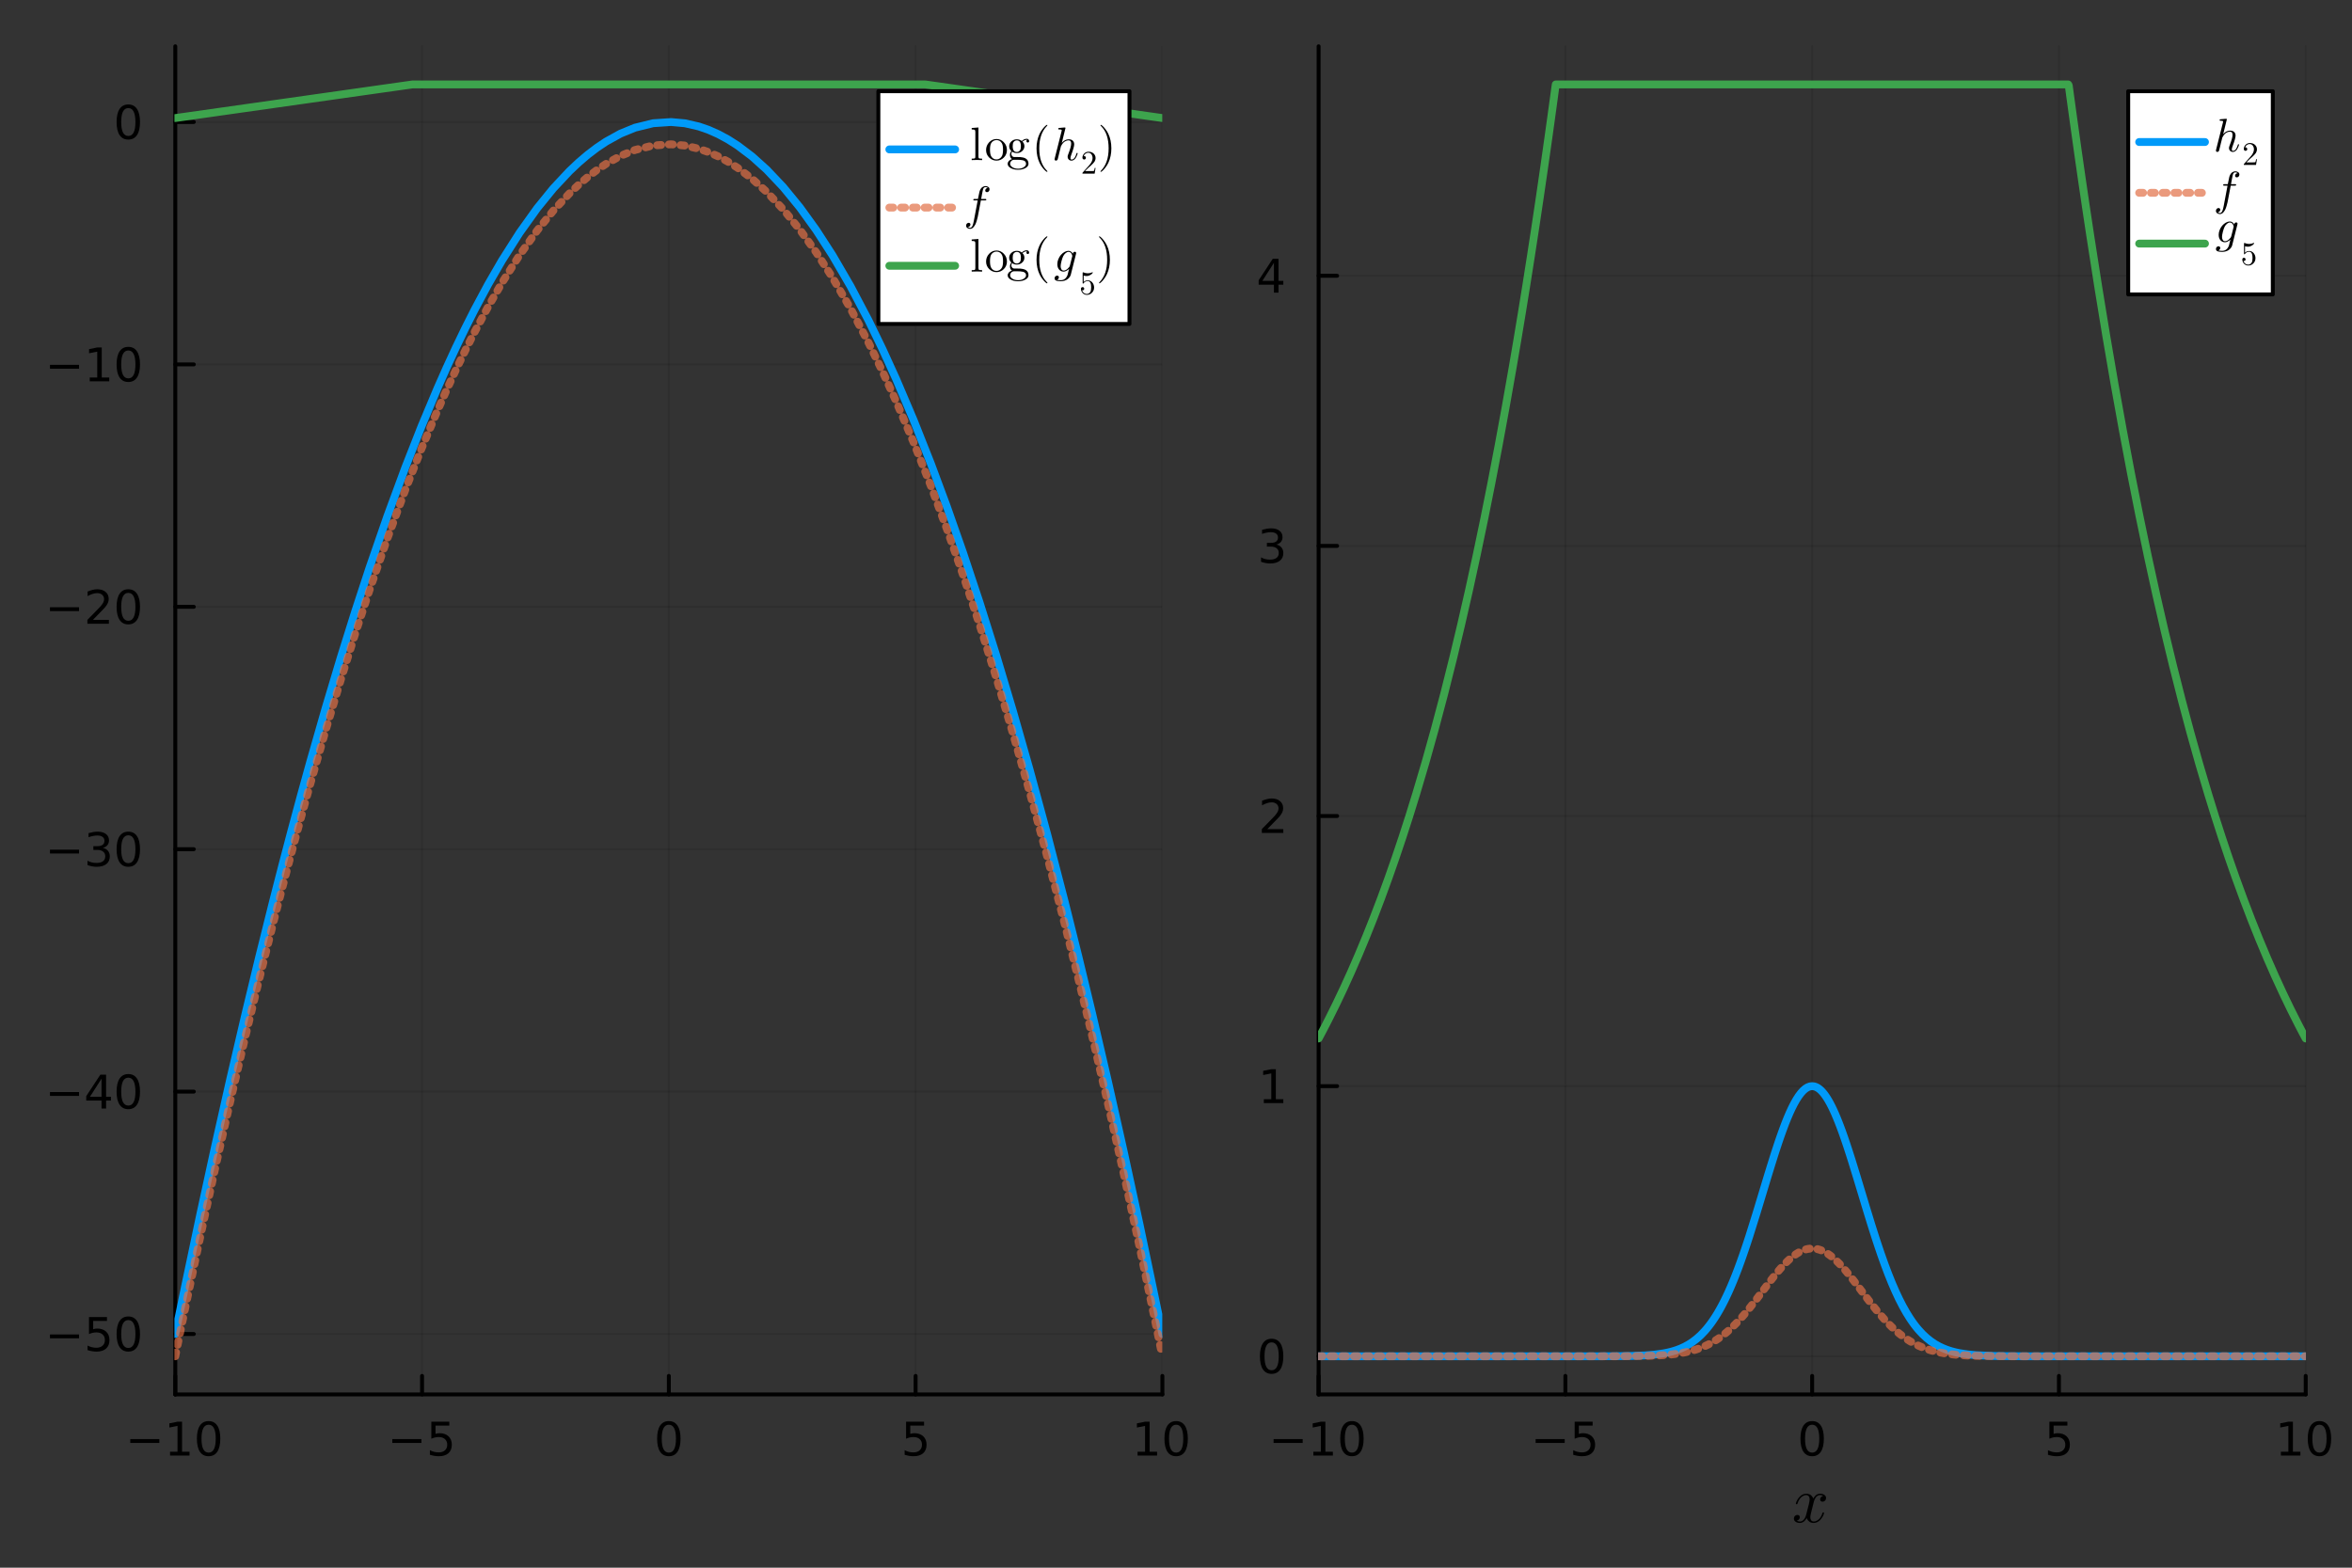 <?xml version="1.0" encoding="UTF-8" standalone="no"?>
<svg
   width="600"
   height="400"
   viewBox="0 0 2400 1600"
   version="1.1"
   id="svg108"
   sodipodi:docname="cotas3.svg"
   inkscape:version="1.3.2 (091e20e, 2023-11-25)"
   xmlns:inkscape="http://www.inkscape.org/namespaces/inkscape"
   xmlns:sodipodi="http://sodipodi.sourceforge.net/DTD/sodipodi-0.dtd"
   xmlns="http://www.w3.org/2000/svg"
   xmlns:svg="http://www.w3.org/2000/svg">
  <rect x="0" y="0" width="2400" height="1600" fill="#333333" stroke="none"/>
  <sodipodi:namedview
     id="namedview108"
     pagecolor="#ffffff"
     bordercolor="#000000"
     borderopacity="0.25"
     inkscape:showpageshadow="2"
     inkscape:pageopacity="0.0"
     inkscape:pagecheckerboard="0"
     inkscape:deskcolor="#d1d1d1"
     inkscape:zoom="1.3395832"
     inkscape:cx="351.60191"
     inkscape:cy="165.72319"
     inkscape:window-width="1440"
     inkscape:window-height="847"
     inkscape:window-x="0"
     inkscape:window-y="25"
     inkscape:window-maximized="0"
     inkscape:current-layer="svg108" />
  <defs
     id="defs1">
    <clipPath
       id="clip070">
      <rect
         x="0"
         y="0"
         width="2400"
         height="1600"
         id="rect1" />
    </clipPath>
  </defs>
  <defs
     id="defs2">
    <clipPath
       id="clip071">
      <rect
         x="480"
         y="0"
         width="1681"
         height="1600"
         id="rect2" />
    </clipPath>
  </defs>
  <defs
     id="defs3">
    <clipPath
       id="clip072">
      <rect
         x="178"
         y="47"
         width="1008"
         height="1377"
         id="rect3" />
    </clipPath>
  </defs>
  <polyline
     clip-path="url(#clip072)"
     style="stroke:#000000; stroke-linecap:round; stroke-linejoin:round; stroke-width:2; stroke-opacity:0.1; fill:none"
     points="178.867,1423.18 178.867,47.244 "
     id="polyline3" />
  <polyline
     clip-path="url(#clip072)"
     style="stroke:#000000; stroke-linecap:round; stroke-linejoin:round; stroke-width:2; stroke-opacity:0.1; fill:none"
     points="430.675,1423.18 430.675,47.244 "
     id="polyline4" />
  <polyline
     clip-path="url(#clip072)"
     style="stroke:#000000; stroke-linecap:round; stroke-linejoin:round; stroke-width:2; stroke-opacity:0.1; fill:none"
     points="682.484,1423.18 682.484,47.244 "
     id="polyline5" />
  <polyline
     clip-path="url(#clip072)"
     style="stroke:#000000; stroke-linecap:round; stroke-linejoin:round; stroke-width:2; stroke-opacity:0.1; fill:none"
     points="934.292,1423.18 934.292,47.244 "
     id="polyline6" />
  <polyline
     clip-path="url(#clip072)"
     style="stroke:#000000; stroke-linecap:round; stroke-linejoin:round; stroke-width:2; stroke-opacity:0.1; fill:none"
     points="1186.1,1423.18 1186.1,47.244 "
     id="polyline7" />
  <polyline
     clip-path="url(#clip072)"
     style="stroke:#000000; stroke-linecap:round; stroke-linejoin:round; stroke-width:2; stroke-opacity:0.1; fill:none"
     points="178.867,1361.5 1186.1,1361.5 "
     id="polyline8" />
  <polyline
     clip-path="url(#clip072)"
     style="stroke:#000000; stroke-linecap:round; stroke-linejoin:round; stroke-width:2; stroke-opacity:0.1; fill:none"
     points="178.867,1114.11 1186.1,1114.11 "
     id="polyline9" />
  <polyline
     clip-path="url(#clip072)"
     style="stroke:#000000; stroke-linecap:round; stroke-linejoin:round; stroke-width:2; stroke-opacity:0.1; fill:none"
     points="178.867,866.708 1186.1,866.708 "
     id="polyline10" />
  <polyline
     clip-path="url(#clip072)"
     style="stroke:#000000; stroke-linecap:round; stroke-linejoin:round; stroke-width:2; stroke-opacity:0.1; fill:none"
     points="178.867,619.311 1186.1,619.311 "
     id="polyline11" />
  <polyline
     clip-path="url(#clip072)"
     style="stroke:#000000; stroke-linecap:round; stroke-linejoin:round; stroke-width:2; stroke-opacity:0.1; fill:none"
     points="178.867,371.913 1186.1,371.913 "
     id="polyline12" />
  <polyline
     clip-path="url(#clip072)"
     style="stroke:#000000; stroke-linecap:round; stroke-linejoin:round; stroke-width:2; stroke-opacity:0.1; fill:none"
     points="178.867,124.515 1186.1,124.515 "
     id="polyline13" />
  <polyline
     clip-path="url(#clip070)"
     style="stroke:#000000; stroke-linecap:round; stroke-linejoin:round; stroke-width:4; stroke-opacity:1; fill:none"
     points="178.867,1423.18 1186.1,1423.18 "
     id="polyline14" />
  <polyline
     clip-path="url(#clip070)"
     style="stroke:#000000; stroke-linecap:round; stroke-linejoin:round; stroke-width:4; stroke-opacity:1; fill:none"
     points="178.867,1423.18 178.867,1404.28 "
     id="polyline15" />
  <polyline
     clip-path="url(#clip070)"
     style="stroke:#000000; stroke-linecap:round; stroke-linejoin:round; stroke-width:4; stroke-opacity:1; fill:none"
     points="430.675,1423.18 430.675,1404.28 "
     id="polyline16" />
  <polyline
     clip-path="url(#clip070)"
     style="stroke:#000000; stroke-linecap:round; stroke-linejoin:round; stroke-width:4; stroke-opacity:1; fill:none"
     points="682.484,1423.18 682.484,1404.28 "
     id="polyline17" />
  <polyline
     clip-path="url(#clip070)"
     style="stroke:#000000; stroke-linecap:round; stroke-linejoin:round; stroke-width:4; stroke-opacity:1; fill:none"
     points="934.292,1423.18 934.292,1404.28 "
     id="polyline18" />
  <polyline
     clip-path="url(#clip070)"
     style="stroke:#000000; stroke-linecap:round; stroke-linejoin:round; stroke-width:4; stroke-opacity:1; fill:none"
     points="1186.1,1423.18 1186.1,1404.28 "
     id="polyline19" />
  <path
     clip-path="url(#clip070)"
     d="M132.929 1468.75 L162.605 1468.75 L162.605 1472.69 L132.929 1472.69 L132.929 1468.75 Z"
     fill="#000000"
     fill-rule="nonzero"
     fill-opacity="1"
     id="path19" />
  <path
     clip-path="url(#clip070)"
     d="M173.508 1481.64 L181.147 1481.64 L181.147 1455.28 L172.837 1456.95 L172.837 1452.69 L181.1 1451.02 L185.776 1451.02 L185.776 1481.64 L193.415 1481.64 L193.415 1485.58 L173.508 1485.58 L173.508 1481.64 Z"
     fill="#000000"
     fill-rule="nonzero"
     fill-opacity="1"
     id="path20" />
  <path
     clip-path="url(#clip070)"
     d="M212.86 1454.1 Q209.248 1454.1 207.42 1457.66 Q205.614 1461.2 205.614 1468.33 Q205.614 1475.44 207.42 1479.01 Q209.248 1482.55 212.86 1482.55 Q216.494 1482.55 218.299 1479.01 Q220.128 1475.44 220.128 1468.33 Q220.128 1461.2 218.299 1457.66 Q216.494 1454.1 212.86 1454.1 M212.86 1450.39 Q218.67 1450.39 221.725 1455 Q224.804 1459.58 224.804 1468.33 Q224.804 1477.06 221.725 1481.67 Q218.67 1486.25 212.86 1486.25 Q207.049 1486.25 203.971 1481.67 Q200.915 1477.06 200.915 1468.33 Q200.915 1459.58 203.971 1455 Q207.049 1450.39 212.86 1450.39 Z"
     fill="#000000"
     fill-rule="nonzero"
     fill-opacity="1"
     id="path21" />
  <path
     clip-path="url(#clip070)"
     d="M400.317 1468.75 L429.992 1468.75 L429.992 1472.69 L400.317 1472.69 L400.317 1468.75 Z"
     fill="#000000"
     fill-rule="nonzero"
     fill-opacity="1"
     id="path22" />
  <path
     clip-path="url(#clip070)"
     d="M440.131 1451.02 L458.487 1451.02 L458.487 1454.96 L444.413 1454.96 L444.413 1463.43 Q445.432 1463.08 446.451 1462.92 Q447.469 1462.73 448.488 1462.73 Q454.275 1462.73 457.654 1465.9 Q461.034 1469.08 461.034 1474.49 Q461.034 1480.07 457.562 1483.17 Q454.089 1486.25 447.77 1486.25 Q445.594 1486.25 443.326 1485.88 Q441.08 1485.51 438.673 1484.77 L438.673 1480.07 Q440.756 1481.2 442.978 1481.76 Q445.201 1482.32 447.677 1482.32 Q451.682 1482.32 454.02 1480.21 Q456.358 1478.1 456.358 1474.49 Q456.358 1470.88 454.02 1468.77 Q451.682 1466.67 447.677 1466.67 Q445.802 1466.67 443.927 1467.08 Q442.076 1467.5 440.131 1468.38 L440.131 1451.02 Z"
     fill="#000000"
     fill-rule="nonzero"
     fill-opacity="1"
     id="path23" />
  <path
     clip-path="url(#clip070)"
     d="M682.484 1454.1 Q678.873 1454.1 677.044 1457.66 Q675.238 1461.2 675.238 1468.33 Q675.238 1475.44 677.044 1479.01 Q678.873 1482.55 682.484 1482.55 Q686.118 1482.55 687.923 1479.01 Q689.752 1475.44 689.752 1468.33 Q689.752 1461.2 687.923 1457.66 Q686.118 1454.1 682.484 1454.1 M682.484 1450.39 Q688.294 1450.39 691.349 1455 Q694.428 1459.58 694.428 1468.33 Q694.428 1477.06 691.349 1481.67 Q688.294 1486.25 682.484 1486.25 Q676.673 1486.25 673.595 1481.67 Q670.539 1477.06 670.539 1468.33 Q670.539 1459.58 673.595 1455 Q676.673 1450.39 682.484 1450.39 Z"
     fill="#000000"
     fill-rule="nonzero"
     fill-opacity="1"
     id="path24" />
  <path
     clip-path="url(#clip070)"
     d="M924.57 1451.02 L942.926 1451.02 L942.926 1454.96 L928.852 1454.96 L928.852 1463.43 Q929.871 1463.08 930.889 1462.92 Q931.908 1462.73 932.926 1462.73 Q938.713 1462.73 942.093 1465.9 Q945.473 1469.08 945.473 1474.49 Q945.473 1480.07 942 1483.17 Q938.528 1486.25 932.209 1486.25 Q930.033 1486.25 927.764 1485.88 Q925.519 1485.51 923.112 1484.77 L923.112 1480.07 Q925.195 1481.2 927.417 1481.76 Q929.639 1482.32 932.116 1482.32 Q936.121 1482.32 938.459 1480.21 Q940.797 1478.1 940.797 1474.49 Q940.797 1470.88 938.459 1468.77 Q936.121 1466.67 932.116 1466.67 Q930.241 1466.67 928.366 1467.08 Q926.514 1467.5 924.57 1468.38 L924.57 1451.02 Z"
     fill="#000000"
     fill-rule="nonzero"
     fill-opacity="1"
     id="path25" />
  <path
     clip-path="url(#clip070)"
     d="M1160.79 1481.64 L1168.43 1481.64 L1168.43 1455.28 L1160.12 1456.95 L1160.12 1452.69 L1168.38 1451.02 L1173.06 1451.02 L1173.06 1481.64 L1180.7 1481.64 L1180.7 1485.58 L1160.79 1485.58 L1160.79 1481.64 Z"
     fill="#000000"
     fill-rule="nonzero"
     fill-opacity="1"
     id="path26" />
  <path
     clip-path="url(#clip070)"
     d="M1200.14 1454.1 Q1196.53 1454.1 1194.7 1457.66 Q1192.89 1461.2 1192.89 1468.33 Q1192.89 1475.44 1194.7 1479.01 Q1196.53 1482.55 1200.14 1482.55 Q1203.77 1482.55 1205.58 1479.01 Q1207.41 1475.44 1207.41 1468.33 Q1207.41 1461.2 1205.58 1457.66 Q1203.77 1454.1 1200.14 1454.1 M1200.14 1450.39 Q1205.95 1450.39 1209.01 1455 Q1212.08 1459.58 1212.08 1468.33 Q1212.08 1477.06 1209.01 1481.67 Q1205.95 1486.25 1200.14 1486.25 Q1194.33 1486.25 1191.25 1481.67 Q1188.2 1477.06 1188.2 1468.33 Q1188.2 1459.58 1191.25 1455 Q1194.33 1450.39 1200.14 1450.39 Z"
     fill="#000000"
     fill-rule="nonzero"
     fill-opacity="1"
     id="path27" />
  <polyline
     clip-path="url(#clip070)"
     style="stroke:#000000; stroke-linecap:round; stroke-linejoin:round; stroke-width:4; stroke-opacity:1; fill:none"
     points="178.867,1423.18 178.867,47.244 "
     id="polyline27" />
  <polyline
     clip-path="url(#clip070)"
     style="stroke:#000000; stroke-linecap:round; stroke-linejoin:round; stroke-width:4; stroke-opacity:1; fill:none"
     points="178.867,1361.5 197.764,1361.5 "
     id="polyline28" />
  <polyline
     clip-path="url(#clip070)"
     style="stroke:#000000; stroke-linecap:round; stroke-linejoin:round; stroke-width:4; stroke-opacity:1; fill:none"
     points="178.867,1114.11 197.764,1114.11 "
     id="polyline29" />
  <polyline
     clip-path="url(#clip070)"
     style="stroke:#000000; stroke-linecap:round; stroke-linejoin:round; stroke-width:4; stroke-opacity:1; fill:none"
     points="178.867,866.708 197.764,866.708 "
     id="polyline30" />
  <polyline
     clip-path="url(#clip070)"
     style="stroke:#000000; stroke-linecap:round; stroke-linejoin:round; stroke-width:4; stroke-opacity:1; fill:none"
     points="178.867,619.311 197.764,619.311 "
     id="polyline31" />
  <polyline
     clip-path="url(#clip070)"
     style="stroke:#000000; stroke-linecap:round; stroke-linejoin:round; stroke-width:4; stroke-opacity:1; fill:none"
     points="178.867,371.913 197.764,371.913 "
     id="polyline32" />
  <polyline
     clip-path="url(#clip070)"
     style="stroke:#000000; stroke-linecap:round; stroke-linejoin:round; stroke-width:4; stroke-opacity:1; fill:none"
     points="178.867,124.515 197.764,124.515 "
     id="polyline33" />
  <path
     clip-path="url(#clip070)"
     d="M50.992 1361.96 L80.668 1361.96 L80.668 1365.89 L50.992 1365.89 L50.992 1361.96 Z"
     fill="#000000"
     fill-rule="nonzero"
     fill-opacity="1"
     id="path33" />
  <path
     clip-path="url(#clip070)"
     d="M90.807 1344.22 L109.163 1344.22 L109.163 1348.16 L95.089 1348.16 L95.089 1356.63 Q96.108 1356.28 97.126 1356.12 Q98.145 1355.94 99.163 1355.94 Q104.95 1355.94 108.33 1359.11 Q111.709 1362.28 111.709 1367.7 Q111.709 1373.27 108.237 1376.38 Q104.765 1379.46 98.446 1379.46 Q96.27 1379.46 94.001 1379.08 Q91.756 1378.71 89.348 1377.97 L89.348 1373.27 Q91.432 1374.41 93.654 1374.96 Q95.876 1375.52 98.353 1375.52 Q102.358 1375.52 104.696 1373.41 Q107.033 1371.31 107.033 1367.7 Q107.033 1364.08 104.696 1361.98 Q102.358 1359.87 98.353 1359.87 Q96.478 1359.87 94.603 1360.29 Q92.751 1360.71 90.807 1361.58 L90.807 1344.22 Z"
     fill="#000000"
     fill-rule="nonzero"
     fill-opacity="1"
     id="path34" />
  <path
     clip-path="url(#clip070)"
     d="M130.922 1347.3 Q127.311 1347.3 125.482 1350.87 Q123.677 1354.41 123.677 1361.54 Q123.677 1368.65 125.482 1372.21 Q127.311 1375.75 130.922 1375.75 Q134.556 1375.75 136.362 1372.21 Q138.191 1368.65 138.191 1361.54 Q138.191 1354.41 136.362 1350.87 Q134.556 1347.3 130.922 1347.3 M130.922 1343.6 Q136.732 1343.6 139.788 1348.21 Q142.867 1352.79 142.867 1361.54 Q142.867 1370.27 139.788 1374.87 Q136.732 1379.46 130.922 1379.46 Q125.112 1379.46 122.033 1374.87 Q118.978 1370.27 118.978 1361.54 Q118.978 1352.79 122.033 1348.21 Q125.112 1343.6 130.922 1343.6 Z"
     fill="#000000"
     fill-rule="nonzero"
     fill-opacity="1"
     id="path35" />
  <path
     clip-path="url(#clip070)"
     d="M50.992 1114.56 L80.668 1114.56 L80.668 1118.49 L50.992 1118.49 L50.992 1114.56 Z"
     fill="#000000"
     fill-rule="nonzero"
     fill-opacity="1"
     id="path36" />
  <path
     clip-path="url(#clip070)"
     d="M103.608 1100.9 L91.802 1119.35 L103.608 1119.35 L103.608 1100.9 M102.381 1096.83 L108.26 1096.83 L108.26 1119.35 L113.191 1119.35 L113.191 1123.24 L108.26 1123.24 L108.26 1131.39 L103.608 1131.39 L103.608 1123.24 L88.006 1123.24 L88.006 1118.72 L102.381 1096.83 Z"
     fill="#000000"
     fill-rule="nonzero"
     fill-opacity="1"
     id="path37" />
  <path
     clip-path="url(#clip070)"
     d="M130.922 1099.9 Q127.311 1099.9 125.482 1103.47 Q123.677 1107.01 123.677 1114.14 Q123.677 1121.25 125.482 1124.81 Q127.311 1128.35 130.922 1128.35 Q134.556 1128.35 136.362 1124.81 Q138.191 1121.25 138.191 1114.14 Q138.191 1107.01 136.362 1103.47 Q134.556 1099.9 130.922 1099.9 M130.922 1096.2 Q136.732 1096.2 139.788 1100.81 Q142.867 1105.39 142.867 1114.14 Q142.867 1122.87 139.788 1127.47 Q136.732 1132.06 130.922 1132.06 Q125.112 1132.06 122.033 1127.47 Q118.978 1122.87 118.978 1114.14 Q118.978 1105.39 122.033 1100.81 Q125.112 1096.2 130.922 1096.2 Z"
     fill="#000000"
     fill-rule="nonzero"
     fill-opacity="1"
     id="path38" />
  <path
     clip-path="url(#clip070)"
     d="M50.992 867.16 L80.668 867.16 L80.668 871.095 L50.992 871.095 L50.992 867.16 Z"
     fill="#000000"
     fill-rule="nonzero"
     fill-opacity="1"
     id="path39" />
  <path
     clip-path="url(#clip070)"
     d="M104.927 865.354 Q108.283 866.072 110.158 868.34 Q112.057 870.609 112.057 873.942 Q112.057 879.058 108.538 881.859 Q105.02 884.66 98.538 884.66 Q96.362 884.66 94.047 884.22 Q91.756 883.803 89.302 882.947 L89.302 878.433 Q91.246 879.567 93.561 880.146 Q95.876 880.725 98.399 880.725 Q102.797 880.725 105.089 878.988 Q107.404 877.252 107.404 873.942 Q107.404 870.887 105.251 869.174 Q103.121 867.438 99.302 867.438 L95.274 867.438 L95.274 863.595 L99.487 863.595 Q102.936 863.595 104.765 862.229 Q106.594 860.84 106.594 858.248 Q106.594 855.586 104.696 854.174 Q102.821 852.739 99.302 852.739 Q97.381 852.739 95.182 853.155 Q92.983 853.572 90.344 854.452 L90.344 850.285 Q93.006 849.544 95.321 849.174 Q97.659 848.803 99.719 848.803 Q105.043 848.803 108.145 851.234 Q111.246 853.641 111.246 857.762 Q111.246 860.632 109.603 862.623 Q107.959 864.59 104.927 865.354 Z"
     fill="#000000"
     fill-rule="nonzero"
     fill-opacity="1"
     id="path40" />
  <path
     clip-path="url(#clip070)"
     d="M130.922 852.507 Q127.311 852.507 125.482 856.072 Q123.677 859.614 123.677 866.743 Q123.677 873.85 125.482 877.414 Q127.311 880.956 130.922 880.956 Q134.556 880.956 136.362 877.414 Q138.191 873.85 138.191 866.743 Q138.191 859.614 136.362 856.072 Q134.556 852.507 130.922 852.507 M130.922 848.803 Q136.732 848.803 139.788 853.41 Q142.867 857.993 142.867 866.743 Q142.867 875.47 139.788 880.076 Q136.732 884.66 130.922 884.66 Q125.112 884.66 122.033 880.076 Q118.978 875.47 118.978 866.743 Q118.978 857.993 122.033 853.41 Q125.112 848.803 130.922 848.803 Z"
     fill="#000000"
     fill-rule="nonzero"
     fill-opacity="1"
     id="path41" />
  <path
     clip-path="url(#clip070)"
     d="M50.992 619.762 L80.668 619.762 L80.668 623.697 L50.992 623.697 L50.992 619.762 Z"
     fill="#000000"
     fill-rule="nonzero"
     fill-opacity="1"
     id="path42" />
  <path
     clip-path="url(#clip070)"
     d="M94.788 632.656 L111.108 632.656 L111.108 636.591 L89.163 636.591 L89.163 632.656 Q91.825 629.901 96.409 625.271 Q101.015 620.619 102.196 619.276 Q104.441 616.753 105.321 615.017 Q106.223 613.257 106.223 611.568 Q106.223 608.813 104.279 607.077 Q102.358 605.341 99.256 605.341 Q97.057 605.341 94.603 606.105 Q92.172 606.869 89.395 608.42 L89.395 603.697 Q92.219 602.563 94.672 601.984 Q97.126 601.406 99.163 601.406 Q104.534 601.406 107.728 604.091 Q110.922 606.776 110.922 611.267 Q110.922 613.396 110.112 615.318 Q109.325 617.216 107.219 619.808 Q106.64 620.48 103.538 623.697 Q100.436 626.892 94.788 632.656 Z"
     fill="#000000"
     fill-rule="nonzero"
     fill-opacity="1"
     id="path43" />
  <path
     clip-path="url(#clip070)"
     d="M130.922 605.109 Q127.311 605.109 125.482 608.674 Q123.677 612.216 123.677 619.345 Q123.677 626.452 125.482 630.017 Q127.311 633.558 130.922 633.558 Q134.556 633.558 136.362 630.017 Q138.191 626.452 138.191 619.345 Q138.191 612.216 136.362 608.674 Q134.556 605.109 130.922 605.109 M130.922 601.406 Q136.732 601.406 139.788 606.012 Q142.867 610.595 142.867 619.345 Q142.867 628.072 139.788 632.679 Q136.732 637.262 130.922 637.262 Q125.112 637.262 122.033 632.679 Q118.978 628.072 118.978 619.345 Q118.978 610.595 122.033 606.012 Q125.112 601.406 130.922 601.406 Z"
     fill="#000000"
     fill-rule="nonzero"
     fill-opacity="1"
     id="path44" />
  <path
     clip-path="url(#clip070)"
     d="M50.992 372.364 L80.668 372.364 L80.668 376.299 L50.992 376.299 L50.992 372.364 Z"
     fill="#000000"
     fill-rule="nonzero"
     fill-opacity="1"
     id="path45" />
  <path
     clip-path="url(#clip070)"
     d="M91.571 385.258 L99.21 385.258 L99.21 358.892 L90.899 360.559 L90.899 356.3 L99.163 354.633 L103.839 354.633 L103.839 385.258 L111.478 385.258 L111.478 389.193 L91.571 389.193 L91.571 385.258 Z"
     fill="#000000"
     fill-rule="nonzero"
     fill-opacity="1"
     id="path46" />
  <path
     clip-path="url(#clip070)"
     d="M130.922 357.712 Q127.311 357.712 125.482 361.276 Q123.677 364.818 123.677 371.948 Q123.677 379.054 125.482 382.619 Q127.311 386.161 130.922 386.161 Q134.556 386.161 136.362 382.619 Q138.191 379.054 138.191 371.948 Q138.191 364.818 136.362 361.276 Q134.556 357.712 130.922 357.712 M130.922 354.008 Q136.732 354.008 139.788 358.614 Q142.867 363.198 142.867 371.948 Q142.867 380.674 139.788 385.281 Q136.732 389.864 130.922 389.864 Q125.112 389.864 122.033 385.281 Q118.978 380.674 118.978 371.948 Q118.978 363.198 122.033 358.614 Q125.112 354.008 130.922 354.008 Z"
     fill="#000000"
     fill-rule="nonzero"
     fill-opacity="1"
     id="path47" />
  <path
     clip-path="url(#clip070)"
     d="M130.922 110.314 Q127.311 110.314 125.482 113.879 Q123.677 117.42 123.677 124.55 Q123.677 131.656 125.482 135.221 Q127.311 138.763 130.922 138.763 Q134.556 138.763 136.362 135.221 Q138.191 131.656 138.191 124.55 Q138.191 117.42 136.362 113.879 Q134.556 110.314 130.922 110.314 M130.922 106.61 Q136.732 106.61 139.788 111.217 Q142.867 115.8 142.867 124.55 Q142.867 133.277 139.788 137.883 Q136.732 142.466 130.922 142.466 Q125.112 142.466 122.033 137.883 Q118.978 133.277 118.978 124.55 Q118.978 115.8 122.033 111.217 Q125.112 106.61 130.922 106.61 Z"
     fill="#000000"
     fill-rule="nonzero"
     fill-opacity="1"
     id="path48" />
  <polyline
     clip-path="url(#clip072)"
     style="stroke:#009af9; stroke-linecap:round; stroke-linejoin:round; stroke-width:8; stroke-opacity:1; fill:none"
     points="178.867,1361.5 184.066,1336.1 189.265,1310.95 204.491,1238.83 219.716,1168.97 234.942,1101.37 250.167,1036.04 264.333,977.281 278.499,920.481 287.993,883.509 297.487,847.417 306.981,812.204 316.474,777.87 332.164,723.056 347.854,670.644 362.443,624.06 377.033,579.552 395.348,526.619 413.663,476.958 430.092,435.196 446.521,396.066 455.924,374.856 465.326,354.508 474.729,335.023 484.131,316.4 498.188,290.167 512.245,265.861 530.223,237.583 548.202,212.457 564.612,192.277 581.021,174.724 590.359,165.907 599.697,157.941 609.035,150.826 618.373,144.561 633.177,136.372 647.982,130.321 666.375,125.781 684.768,124.541 698.854,125.822 712.94,129.039 722.87,132.47 732.8,136.863 742.73,142.217 752.659,148.533 767.5,159.766 782.34,173.147 799.217,190.975 816.094,211.581 832.808,234.727 849.523,260.597 867.911,292.207 886.3,327.116 900.345,356.002 914.391,386.812 932.115,428.439 949.84,473.129 966.233,517.191 982.626,563.875 999.533,614.766 1016.44,668.446 1033.58,725.702 1050.71,785.823 1068.61,851.657 1086.5,920.615 1100.6,977.136 1114.69,1035.59 1130.75,1104.52 1146.8,1175.96 1162.85,1249.91 1178.9,1326.37 1180.7,1335.11 1182.5,1343.87 1184.3,1352.67 1186.1,1361.5 "
     id="polyline48" />
  <polyline
     clip-path="url(#clip072)"
     style="stroke:#e26f46; stroke-linecap:round; stroke-linejoin:round; stroke-width:8; stroke-opacity:0.7; fill:none"
     stroke-dasharray="4, 8"
     points="178.867,1384.24 184.066,1358.83 189.265,1333.68 204.491,1261.56 219.716,1191.71 234.942,1124.11 250.167,1058.77 264.333,1000.02 278.499,943.215 287.993,906.244 297.487,870.151 306.981,834.938 316.474,800.604 332.164,745.791 347.854,693.378 362.443,646.794 377.033,602.286 395.348,549.353 413.663,499.692 430.092,457.93 446.521,418.8 455.924,397.59 465.326,377.243 474.729,357.757 484.131,339.134 498.188,312.901 512.245,288.595 530.223,260.317 548.202,235.192 564.612,215.012 581.021,197.458 590.359,188.642 599.697,180.676 609.035,173.56 618.373,167.296 633.177,159.106 647.982,153.055 666.375,148.515 684.768,147.275 698.854,148.557 712.94,151.774 722.87,155.204 732.8,159.597 742.73,164.951 752.659,171.268 767.5,182.5 782.34,195.881 799.217,213.709 816.094,234.315 832.808,257.461 849.523,283.331 867.911,314.942 886.3,349.85 900.345,378.736 914.391,409.547 932.115,451.173 949.84,495.864 966.233,539.926 982.626,586.609 999.533,637.501 1016.44,691.181 1033.58,748.437 1050.71,808.557 1068.61,874.392 1086.5,943.35 1100.6,999.87 1114.69,1058.33 1130.75,1127.25 1146.8,1198.69 1162.85,1272.64 1178.9,1349.11 1180.7,1357.84 1182.5,1366.61 1184.3,1375.41 1186.1,1384.24 "
     id="polyline49" />
  <polyline
     clip-path="url(#clip072)"
     style="stroke:#3da44d; stroke-linecap:round; stroke-linejoin:round; stroke-width:8; stroke-opacity:1; fill:none"
     points="178.867,120.494 189.265,119.019 250.167,110.382 278.499,106.365 316.474,100.98 347.854,96.53 377.033,92.392 386.191,91.093 395.348,89.794 404.506,88.496 413.663,87.197 415.717,86.906 417.771,86.615 418.797,86.469 419.824,86.323 420.851,86.186 421.878,86.186 423.931,86.186 425.985,86.186 428.039,86.186 430.092,86.186 438.307,86.186 446.521,86.186 465.326,86.186 484.131,86.186 498.188,86.186 512.245,86.186 548.202,86.186 581.021,86.186 618.373,86.186 647.982,86.186 684.768,86.186 712.94,86.186 752.659,86.186 782.34,86.186 816.094,86.186 849.523,86.186 867.911,86.186 886.3,86.186 900.345,86.186 914.391,86.186 923.253,86.186 932.115,86.186 936.546,86.186 940.978,86.186 942.085,86.186 943.193,86.186 944.301,86.204 945.409,86.361 947.624,86.675 949.84,86.99 953.938,87.571 958.036,88.152 962.135,88.733 966.233,89.314 974.43,90.477 982.626,91.639 1016.44,96.434 1050.71,101.294 1086.5,106.37 1114.69,110.368 1178.9,119.472 1186.1,120.494 "
     id="polyline50" />
  <path
     clip-path="url(#clip070)"
     d="M896.294 330.634 L1152.53 330.634 L1152.53 93.109 L896.294 93.109  Z"
     fill="#ffffff"
     fill-rule="evenodd"
     fill-opacity="1"
     id="path50" />
  <polyline
     clip-path="url(#clip070)"
     style="stroke:#000000; stroke-linecap:round; stroke-linejoin:round; stroke-width:4; stroke-opacity:1; fill:none"
     points="896.294,330.634 1152.53,330.634 1152.53,93.109 896.294,93.109 896.294,330.634 "
     id="polyline51" />
  <polyline
     clip-path="url(#clip070)"
     style="stroke:#009af9; stroke-linecap:round; stroke-linejoin:round; stroke-width:8; stroke-opacity:1; fill:none"
     points="907.486,152.49 974.634,152.49 "
     id="polyline52" />
  <path
     clip-path="url(#clip070)"
     d="M991.528 163.392 L991.528 161.917 Q994.081 161.917 994.667 161.612 Q995.252 161.284 995.252 159.738 L995.252 134.793 Q995.252 133.013 994.62 132.568 Q994.011 132.123 991.528 132.123 L991.528 130.624 L998.414 130.109 L998.414 159.738 Q998.414 161.284 999.023 161.612 Q999.632 161.917 1002.16 161.917 L1002.16 163.392 Q1001.58 163.392 1000.36 163.345 Q999.14 163.299 998.25 163.275 Q997.36 163.252 996.845 163.252 Q996.283 163.252 991.528 163.392 Z"
     fill="#000000"
     fill-rule="nonzero"
     fill-opacity="1"
     id="path52" />
  <path
     clip-path="url(#clip070)"
     d="M1009.38 160.816 Q1006.21 157.677 1006.21 153.133 Q1006.21 148.566 1009.31 145.24 Q1012.42 141.89 1016.87 141.89 Q1021.23 141.89 1024.34 145.216 Q1027.48 148.519 1027.48 153.133 Q1027.48 157.654 1024.32 160.792 Q1021.18 163.931 1016.82 163.931 Q1012.56 163.931 1009.38 160.816 M1010.2 152.735 Q1010.2 157.396 1011.41 159.504 Q1013.29 162.713 1016.87 162.713 Q1018.65 162.713 1020.13 161.753 Q1021.63 160.792 1022.45 159.176 Q1023.5 157.068 1023.5 152.735 Q1023.5 148.121 1022.24 146.083 Q1020.36 142.968 1016.82 142.968 Q1015.28 142.968 1013.76 143.788 Q1012.26 144.584 1011.34 146.177 Q1010.2 148.285 1010.2 152.735 Z"
     fill="#000000"
     fill-rule="nonzero"
     fill-opacity="1"
     id="path53" />
  <path
     clip-path="url(#clip070)"
     d="M1028.24 167.187 Q1028.24 165.641 1029.41 164.306 Q1030.6 162.971 1032.66 162.385 Q1030.56 161.05 1030.56 158.122 Q1030.56 155.874 1032.03 154.14 Q1029.78 152.267 1029.78 149.198 Q1029.78 146.364 1032.03 144.279 Q1034.28 142.195 1037.56 142.195 Q1040.44 142.195 1042.64 143.928 Q1044.94 141.68 1047.72 141.656 Q1048.97 141.656 1049.55 142.429 Q1050.16 143.202 1050.16 144.022 Q1050.16 144.748 1049.69 145.099 Q1049.25 145.451 1048.78 145.451 Q1048.19 145.451 1047.77 145.076 Q1047.37 144.678 1047.37 144.069 Q1047.37 143.062 1048.15 142.757 Q1048.01 142.71 1047.68 142.71 Q1045.33 142.71 1043.34 144.584 Q1045.31 146.411 1045.31 149.245 Q1045.31 152.079 1043.06 154.164 Q1040.81 156.248 1037.56 156.248 Q1034.87 156.248 1032.8 154.749 Q1031.98 155.71 1031.98 157.021 Q1031.98 158.216 1032.71 159.153 Q1033.44 160.09 1034.54 160.23 Q1034.87 160.277 1038.12 160.277 Q1040.04 160.277 1041.1 160.324 Q1042.15 160.371 1043.65 160.699 Q1045.17 161.003 1046.37 161.612 Q1049.48 163.345 1049.5 167.093 Q1049.5 169.833 1046.34 171.543 Q1043.2 173.276 1038.85 173.276 Q1034.44 173.276 1031.33 171.52 Q1028.24 169.787 1028.24 167.187 M1030.74 167.187 Q1030.74 169.154 1033.06 170.653 Q1035.38 172.176 1038.89 172.176 Q1042.34 172.176 1044.66 170.677 Q1047 169.201 1047 167.187 Q1047 165.758 1046.18 164.844 Q1045.36 163.931 1043.67 163.556 Q1042.01 163.205 1040.84 163.135 Q1039.67 163.064 1037.51 163.064 L1034.68 163.064 Q1033.04 163.158 1031.89 164.353 Q1030.74 165.547 1030.74 167.187 M1033.37 149.245 Q1033.37 155.148 1037.56 155.148 Q1039.67 155.148 1040.95 153.227 Q1041.73 151.939 1041.73 149.198 Q1041.73 143.296 1037.56 143.296 Q1035.45 143.296 1034.14 145.216 Q1033.37 146.505 1033.37 149.245 Z"
     fill="#000000"
     fill-rule="nonzero"
     fill-opacity="1"
     id="path54" />
  <path
     clip-path="url(#clip070)"
     d="M1057.69 151.4 Q1057.69 143.296 1060.71 136.761 Q1062 134.02 1063.8 131.725 Q1065.61 129.43 1066.8 128.423 Q1067.99 127.415 1068.32 127.415 Q1068.79 127.415 1068.81 127.884 Q1068.81 128.118 1068.18 128.704 Q1060.45 136.574 1060.48 151.4 Q1060.48 166.273 1067.99 173.839 Q1068.81 174.658 1068.81 174.916 Q1068.81 175.385 1068.32 175.385 Q1067.99 175.385 1066.85 174.424 Q1065.7 173.464 1063.92 171.262 Q1062.14 169.06 1060.85 166.367 Q1057.69 159.832 1057.69 151.4 Z"
     fill="#000000"
     fill-rule="nonzero"
     fill-opacity="1"
     id="path55" />
  <path
     clip-path="url(#clip070)"
     d="M1099.64 156.529 Q1099.64 156.717 1099.43 157.443 Q1099.22 158.169 1098.71 159.293 Q1098.21 160.418 1097.54 161.448 Q1096.86 162.455 1095.73 163.205 Q1094.63 163.931 1093.37 163.931 Q1091.68 163.931 1090.56 162.807 Q1089.43 161.682 1089.43 159.996 Q1089.43 159.762 1089.45 159.528 Q1089.48 159.293 1089.5 159.153 Q1089.53 158.989 1089.6 158.731 Q1089.69 158.45 1089.71 158.333 Q1089.76 158.216 1089.88 157.865 Q1090.02 157.49 1090.06 157.349 Q1093.04 149.76 1093.04 146.598 Q1093.04 143.249 1090.44 143.249 Q1088.12 143.249 1085.82 144.935 Q1084.77 145.779 1083.76 147.278 Q1082.76 148.777 1082.57 149.339 Q1082.36 150.557 1082.05 151.494 Q1081.91 152.149 1081.23 154.702 L1080.18 159.036 L1079.27 162.666 Q1079.08 163.181 1078.56 163.556 Q1078.05 163.931 1077.49 163.931 Q1077.02 163.931 1076.55 163.603 Q1076.1 163.299 1076.1 162.572 Q1076.1 162.198 1076.29 161.518 L1083.25 133.88 L1083.39 132.943 Q1083.39 132.662 1083.27 132.521 Q1083.18 132.357 1082.62 132.24 Q1082.08 132.123 1081 132.123 Q1080.55 132.123 1080.34 132.1 Q1080.16 132.076 1079.99 131.959 Q1079.83 131.819 1079.83 131.538 Q1079.83 131.14 1079.99 130.929 Q1080.18 130.694 1080.32 130.648 Q1080.46 130.601 1080.74 130.577 Q1081.14 130.554 1082.48 130.437 Q1083.81 130.296 1084.96 130.203 Q1086.11 130.109 1086.6 130.109 Q1086.88 130.109 1087.02 130.249 Q1087.18 130.367 1087.21 130.507 L1087.23 130.624 L1083.48 145.872 Q1086.46 142.195 1090.58 142.195 Q1093.25 142.195 1094.68 143.577 Q1096.11 144.935 1096.11 147.324 Q1096.11 150.065 1093.18 157.865 Q1092.31 160.043 1092.31 161.284 Q1092.31 162.104 1092.57 162.479 Q1092.85 162.853 1093.46 162.853 Q1094.4 162.853 1095.22 162.315 Q1096.06 161.753 1096.65 160.839 Q1097.23 159.902 1097.63 158.965 Q1098.05 158.005 1098.36 156.928 Q1098.54 156.342 1098.64 156.202 Q1098.75 156.061 1099.08 156.061 Q1099.64 156.061 1099.64 156.529 Z"
     fill="#000000"
     fill-rule="nonzero"
     fill-opacity="1"
     id="path56" />
  <path
     clip-path="url(#clip070)"
     d="M1104.52 177.213 Q1104.52 176.606 1104.57 176.426 Q1104.64 176.245 1104.9 175.966 L1111.34 168.785 Q1114.87 164.817 1114.87 161.358 Q1114.87 159.112 1113.69 157.505 Q1112.52 155.898 1110.37 155.898 Q1108.9 155.898 1107.65 156.8 Q1106.41 157.702 1105.83 159.308 Q1105.93 159.276 1106.28 159.276 Q1107.11 159.276 1107.57 159.8 Q1108.05 160.325 1108.05 161.03 Q1108.05 161.932 1107.46 162.374 Q1106.88 162.801 1106.31 162.801 Q1106.08 162.801 1105.77 162.752 Q1105.47 162.702 1105 162.243 Q1104.52 161.768 1104.52 160.932 Q1104.52 158.587 1106.29 156.718 Q1108.08 154.849 1110.8 154.849 Q1113.88 154.849 1115.9 156.685 Q1117.93 158.505 1117.93 161.358 Q1117.93 162.358 1117.62 163.276 Q1117.33 164.178 1116.92 164.883 Q1116.52 165.588 1115.44 166.719 Q1114.36 167.851 1113.49 168.654 Q1112.62 169.457 1110.67 171.163 L1107.11 174.622 L1113.16 174.622 Q1116.11 174.622 1116.34 174.36 Q1116.67 173.884 1117.08 171.376 L1117.93 171.376 L1116.98 177.213 L1104.52 177.213 Z"
     fill="#000000"
     fill-rule="nonzero"
     fill-opacity="1"
     id="path57" />
  <path
     clip-path="url(#clip070)"
     d="M1122.92 174.916 Q1122.92 174.682 1123.53 174.096 Q1131.26 166.226 1131.26 151.4 Q1131.26 136.527 1123.83 129.008 Q1122.92 128.141 1122.92 127.884 Q1122.92 127.415 1123.39 127.415 Q1123.72 127.415 1124.86 128.376 Q1126.03 129.336 1127.79 131.538 Q1129.57 133.739 1130.88 136.433 Q1134.04 142.968 1134.04 151.4 Q1134.04 159.504 1131.02 166.039 Q1129.74 168.779 1127.93 171.075 Q1126.13 173.37 1124.93 174.377 Q1123.74 175.385 1123.39 175.385 Q1122.92 175.385 1122.92 174.916 Z"
     fill="#000000"
     fill-rule="nonzero"
     fill-opacity="1"
     id="path58" />
  <polyline
     clip-path="url(#clip070)"
     style="stroke:#e26f46; stroke-linecap:round; stroke-linejoin:round; stroke-width:8; stroke-opacity:0.7; fill:none"
     stroke-dasharray="4, 8"
     points="907.486,211.871 974.634,211.871 "
     id="polyline58" />
  <path
     clip-path="url(#clip070)"
     d="M1009.74 193.227 Q1009.74 194.515 1008.92 195.311 Q1008.12 196.108 1007.12 196.108 Q1006.39 196.108 1005.85 195.663 Q1005.34 195.218 1005.34 194.445 Q1005.34 193.648 1005.95 192.805 Q1006.55 191.962 1007.94 191.845 Q1007.02 190.978 1005.57 190.978 Q1004.84 190.978 1004.24 191.447 Q1003.65 191.892 1003.32 192.618 Q1002.97 193.367 1002.17 197.607 Q1001.92 198.989 1001.68 200.324 Q1001.45 201.659 1001.17 203.064 L1005.15 203.064 Q1005.66 203.064 1005.88 203.088 Q1006.09 203.111 1006.25 203.228 Q1006.44 203.345 1006.44 203.603 Q1006.44 204.259 1006.13 204.423 Q1005.85 204.563 1005.01 204.563 L1000.89 204.563 L998.006 219.764 Q997.935 220.209 997.631 221.615 Q997.35 222.997 996.671 225.269 Q995.991 227.564 995.312 228.922 Q994.937 229.695 994.445 230.422 Q993.977 231.171 993.298 231.921 Q992.618 232.67 991.728 233.115 Q990.838 233.584 989.901 233.584 Q988.309 233.584 987.067 232.693 Q985.826 231.803 985.826 230.281 Q985.826 228.993 986.622 228.196 Q987.442 227.4 988.449 227.4 Q989.175 227.4 989.691 227.845 Q990.229 228.29 990.229 229.063 Q990.229 229.391 990.112 229.766 Q989.995 230.14 989.738 230.562 Q989.48 231.007 988.918 231.312 Q988.356 231.616 987.583 231.663 Q988.496 232.53 989.901 232.53 Q990.346 232.53 990.745 232.342 Q991.143 232.178 991.471 231.757 Q991.822 231.335 992.08 230.913 Q992.337 230.515 992.595 229.742 Q992.853 228.993 993.017 228.431 Q993.181 227.868 993.391 226.861 Q993.626 225.854 993.743 225.245 Q993.86 224.66 994.071 223.512 L997.654 204.563 L994.492 204.563 Q993.93 204.563 993.696 204.54 Q993.485 204.516 993.321 204.399 Q993.157 204.259 993.157 203.978 Q993.157 203.533 993.345 203.345 Q993.555 203.134 993.79 203.111 Q994.024 203.064 994.586 203.064 L997.912 203.064 Q999.036 197.138 999.481 195.545 Q999.997 193.859 1000.79 192.688 Q1001.59 191.493 1002.48 190.931 Q1003.37 190.369 1004.1 190.158 Q1004.84 189.924 1005.57 189.924 Q1007.21 189.924 1008.48 190.814 Q1009.74 191.681 1009.74 193.227 Z"
     fill="#000000"
     fill-rule="nonzero"
     fill-opacity="1"
     id="path59" />
  <polyline
     clip-path="url(#clip070)"
     style="stroke:#3da44d; stroke-linecap:round; stroke-linejoin:round; stroke-width:8; stroke-opacity:1; fill:none"
     points="907.486,271.252 974.634,271.252 "
     id="polyline59" />
  <path
     clip-path="url(#clip070)"
     d="M991.528 277.187 L991.528 275.711 Q994.081 275.711 994.667 275.407 Q995.252 275.079 995.252 273.533 L995.252 248.588 Q995.252 246.808 994.62 246.363 Q994.011 245.918 991.528 245.918 L991.528 244.419 L998.414 243.903 L998.414 273.533 Q998.414 275.079 999.023 275.407 Q999.632 275.711 1002.16 275.711 L1002.16 277.187 Q1001.58 277.187 1000.36 277.14 Q999.14 277.093 998.25 277.07 Q997.36 277.046 996.845 277.046 Q996.283 277.046 991.528 277.187 Z"
     fill="#000000"
     fill-rule="nonzero"
     fill-opacity="1"
     id="path60" />
  <path
     clip-path="url(#clip070)"
     d="M1009.38 274.61 Q1006.21 271.472 1006.21 266.928 Q1006.21 262.36 1009.31 259.034 Q1012.42 255.685 1016.87 255.685 Q1021.23 255.685 1024.34 259.011 Q1027.48 262.313 1027.48 266.928 Q1027.48 271.448 1024.32 274.587 Q1021.18 277.725 1016.82 277.725 Q1012.56 277.725 1009.38 274.61 M1010.2 266.53 Q1010.2 271.191 1011.41 273.299 Q1013.29 276.507 1016.87 276.507 Q1018.65 276.507 1020.13 275.547 Q1021.63 274.587 1022.45 272.971 Q1023.5 270.863 1023.5 266.53 Q1023.5 261.915 1022.24 259.878 Q1020.36 256.762 1016.82 256.762 Q1015.28 256.762 1013.76 257.582 Q1012.26 258.379 1011.34 259.971 Q1010.2 262.079 1010.2 266.53 Z"
     fill="#000000"
     fill-rule="nonzero"
     fill-opacity="1"
     id="path61" />
  <path
     clip-path="url(#clip070)"
     d="M1028.24 280.981 Q1028.24 279.435 1029.41 278.1 Q1030.6 276.765 1032.66 276.18 Q1030.56 274.844 1030.56 271.917 Q1030.56 269.668 1032.03 267.935 Q1029.78 266.061 1029.78 262.993 Q1029.78 260.159 1032.03 258.074 Q1034.28 255.989 1037.56 255.989 Q1040.44 255.989 1042.64 257.723 Q1044.94 255.474 1047.72 255.451 Q1048.97 255.451 1049.55 256.224 Q1050.16 256.997 1050.16 257.816 Q1050.16 258.542 1049.69 258.894 Q1049.25 259.245 1048.78 259.245 Q1048.19 259.245 1047.77 258.87 Q1047.37 258.472 1047.37 257.863 Q1047.37 256.856 1048.15 256.552 Q1048.01 256.505 1047.68 256.505 Q1045.33 256.505 1043.34 258.379 Q1045.31 260.205 1045.31 263.04 Q1045.31 265.874 1043.06 267.958 Q1040.81 270.043 1037.56 270.043 Q1034.87 270.043 1032.8 268.544 Q1031.98 269.504 1031.98 270.816 Q1031.98 272.01 1032.71 272.947 Q1033.44 273.884 1034.54 274.025 Q1034.87 274.072 1038.12 274.072 Q1040.04 274.072 1041.1 274.118 Q1042.15 274.165 1043.65 274.493 Q1045.17 274.798 1046.37 275.407 Q1049.48 277.14 1049.5 280.887 Q1049.5 283.628 1046.34 285.338 Q1043.2 287.071 1038.85 287.071 Q1034.44 287.071 1031.33 285.314 Q1028.24 283.581 1028.24 280.981 M1030.74 280.981 Q1030.74 282.949 1033.06 284.448 Q1035.38 285.97 1038.89 285.97 Q1042.34 285.97 1044.66 284.471 Q1047 282.996 1047 280.981 Q1047 279.552 1046.18 278.639 Q1045.36 277.725 1043.67 277.351 Q1042.01 276.999 1040.84 276.929 Q1039.67 276.859 1037.51 276.859 L1034.68 276.859 Q1033.04 276.953 1031.89 278.147 Q1030.74 279.342 1030.74 280.981 M1033.37 263.04 Q1033.37 268.942 1037.56 268.942 Q1039.67 268.942 1040.95 267.021 Q1041.73 265.733 1041.73 262.993 Q1041.73 257.09 1037.56 257.09 Q1035.45 257.09 1034.14 259.011 Q1033.37 260.299 1033.37 263.04 Z"
     fill="#000000"
     fill-rule="nonzero"
     fill-opacity="1"
     id="path62" />
  <path
     clip-path="url(#clip070)"
     d="M1057.69 265.194 Q1057.69 257.09 1060.71 250.555 Q1062 247.815 1063.8 245.52 Q1065.61 243.224 1066.8 242.217 Q1067.99 241.21 1068.32 241.21 Q1068.79 241.21 1068.81 241.678 Q1068.81 241.913 1068.18 242.498 Q1060.45 250.368 1060.48 265.194 Q1060.48 280.068 1067.99 287.633 Q1068.81 288.453 1068.81 288.711 Q1068.81 289.179 1068.32 289.179 Q1067.99 289.179 1066.85 288.219 Q1065.7 287.258 1063.92 285.057 Q1062.14 282.855 1060.85 280.161 Q1057.69 273.627 1057.69 265.194 Z"
     fill="#000000"
     fill-rule="nonzero"
     fill-opacity="1"
     id="path63" />
  <path
     clip-path="url(#clip070)"
     d="M1098.12 258.238 Q1098.12 258.261 1097.98 259.105 L1092.64 280.396 Q1092.36 281.52 1091.56 282.644 Q1090.79 283.792 1089.55 284.776 Q1088.33 285.783 1086.46 286.392 Q1084.61 287.024 1082.48 287.024 Q1079.08 287.024 1077.58 286.298 Q1076.1 285.595 1076.1 284.096 Q1076.1 282.785 1076.92 282.035 Q1077.74 281.309 1078.68 281.309 Q1079.57 281.309 1080.04 281.824 Q1080.51 282.34 1080.51 282.996 Q1080.51 283.722 1080.02 284.448 Q1079.52 285.197 1078.54 285.478 Q1080.11 285.97 1082.38 285.97 Q1087.18 285.97 1089.24 280.887 Q1089.29 280.817 1089.29 280.794 L1090.88 274.446 L1090.81 274.399 Q1090.42 274.868 1089.78 275.407 Q1089.17 275.922 1087.86 276.554 Q1086.55 277.187 1085.26 277.187 Q1082.57 277.187 1080.72 275.126 Q1078.89 273.041 1078.89 269.598 Q1078.89 267.092 1079.9 264.585 Q1080.93 262.056 1082.52 260.205 Q1084.14 258.332 1086.2 257.161 Q1088.28 255.989 1090.3 255.989 Q1091.7 255.989 1092.9 256.833 Q1094.09 257.652 1094.75 259.011 Q1094.87 257.887 1095.5 257.418 Q1096.15 256.95 1096.72 256.95 Q1097.35 256.95 1097.72 257.301 Q1098.12 257.629 1098.12 258.238 M1094.19 261.166 Q1094.19 261.025 1094.09 260.65 Q1094 260.252 1093.72 259.62 Q1093.46 258.988 1093.06 258.425 Q1092.66 257.863 1091.94 257.465 Q1091.24 257.043 1090.34 257.043 Q1088.89 257.043 1087.44 258.261 Q1085.99 259.456 1084.98 261.306 Q1084.04 263.086 1083.15 266.53 Q1082.29 269.973 1082.29 271.729 Q1082.29 273.463 1083.04 274.798 Q1083.79 276.133 1085.4 276.133 Q1087.28 276.133 1089.29 274.399 Q1091.38 272.596 1091.73 271.05 L1094.05 261.892 Q1094.19 261.33 1094.19 261.166 Z"
     fill="#000000"
     fill-rule="nonzero"
     fill-opacity="1"
     id="path64" />
  <path
     clip-path="url(#clip070)"
     d="M1103.02 294.8 Q1103.02 293.799 1103.56 293.422 Q1104.1 293.029 1104.68 293.029 Q1105.45 293.029 1105.89 293.521 Q1106.35 293.996 1106.35 294.668 Q1106.35 295.341 1105.89 295.833 Q1105.45 296.308 1104.68 296.308 Q1104.3 296.308 1104.1 296.242 Q1104.55 297.784 1105.89 298.899 Q1107.25 300.013 1109.04 300.013 Q1111.28 300.013 1112.63 297.833 Q1113.43 296.423 1113.43 293.226 Q1113.43 290.406 1112.83 288.996 Q1111.89 286.848 1109.97 286.848 Q1107.25 286.848 1105.64 289.192 Q1105.45 289.487 1105.22 289.504 Q1104.89 289.504 1104.81 289.323 Q1104.74 289.127 1104.74 288.618 L1104.74 278.683 Q1104.74 277.879 1105.07 277.879 Q1105.2 277.879 1105.48 277.978 Q1107.6 278.912 1109.94 278.929 Q1112.35 278.929 1114.51 277.945 Q1114.68 277.846 1114.78 277.846 Q1115.1 277.846 1115.12 278.224 Q1115.12 278.355 1114.84 278.748 Q1114.58 279.125 1114.01 279.634 Q1113.43 280.125 1112.69 280.601 Q1111.96 281.076 1110.87 281.404 Q1109.81 281.716 1108.63 281.716 Q1107.22 281.716 1105.78 281.273 L1105.78 287.815 Q1107.51 286.11 1110.04 286.11 Q1112.73 286.11 1114.58 288.274 Q1116.43 290.438 1116.43 293.455 Q1116.43 296.62 1114.24 298.784 Q1112.06 300.948 1109.1 300.948 Q1106.41 300.948 1104.71 299.03 Q1103.02 297.111 1103.02 294.8 Z"
     fill="#000000"
     fill-rule="nonzero"
     fill-opacity="1"
     id="path65" />
  <path
     clip-path="url(#clip070)"
     d="M1121.42 288.711 Q1121.42 288.476 1122.03 287.891 Q1129.76 280.021 1129.76 265.194 Q1129.76 250.321 1122.33 242.803 Q1121.42 241.936 1121.42 241.678 Q1121.42 241.21 1121.89 241.21 Q1122.22 241.21 1123.36 242.17 Q1124.53 243.131 1126.29 245.332 Q1128.07 247.534 1129.38 250.228 Q1132.54 256.762 1132.54 265.194 Q1132.54 273.299 1129.52 279.833 Q1128.24 282.574 1126.43 284.869 Q1124.63 287.165 1123.43 288.172 Q1122.24 289.179 1121.89 289.179 Q1121.42 289.179 1121.42 288.711 Z"
     fill="#000000"
     fill-rule="nonzero"
     fill-opacity="1"
     id="path66" />
  <defs
     id="defs67">
    <clipPath
       id="clip073">
      <rect
         x="1345"
         y="47"
         width="1008"
         height="1377"
         id="rect67" />
    </clipPath>
  </defs>
  <polyline
     clip-path="url(#clip073)"
     style="stroke:#000000; stroke-linecap:round; stroke-linejoin:round; stroke-width:2; stroke-opacity:0.1; fill:none"
     points="1345.52,1423.18 1345.52,47.244 "
     id="polyline67" />
  <polyline
     clip-path="url(#clip073)"
     style="stroke:#000000; stroke-linecap:round; stroke-linejoin:round; stroke-width:2; stroke-opacity:0.1; fill:none"
     points="1597.33,1423.18 1597.33,47.244 "
     id="polyline68" />
  <polyline
     clip-path="url(#clip073)"
     style="stroke:#000000; stroke-linecap:round; stroke-linejoin:round; stroke-width:2; stroke-opacity:0.1; fill:none"
     points="1849.14,1423.18 1849.14,47.244 "
     id="polyline69" />
  <polyline
     clip-path="url(#clip073)"
     style="stroke:#000000; stroke-linecap:round; stroke-linejoin:round; stroke-width:2; stroke-opacity:0.1; fill:none"
     points="2100.95,1423.18 2100.95,47.244 "
     id="polyline70" />
  <polyline
     clip-path="url(#clip073)"
     style="stroke:#000000; stroke-linecap:round; stroke-linejoin:round; stroke-width:2; stroke-opacity:0.1; fill:none"
     points="2352.76,1423.18 2352.76,47.244 "
     id="polyline71" />
  <polyline
     clip-path="url(#clip073)"
     style="stroke:#000000; stroke-linecap:round; stroke-linejoin:round; stroke-width:2; stroke-opacity:0.1; fill:none"
     points="1345.52,1384.24 2352.76,1384.24 "
     id="polyline72" />
  <polyline
     clip-path="url(#clip073)"
     style="stroke:#000000; stroke-linecap:round; stroke-linejoin:round; stroke-width:2; stroke-opacity:0.1; fill:none"
     points="1345.52,1108.54 2352.76,1108.54 "
     id="polyline73" />
  <polyline
     clip-path="url(#clip073)"
     style="stroke:#000000; stroke-linecap:round; stroke-linejoin:round; stroke-width:2; stroke-opacity:0.1; fill:none"
     points="1345.52,832.838 2352.76,832.838 "
     id="polyline74" />
  <polyline
     clip-path="url(#clip073)"
     style="stroke:#000000; stroke-linecap:round; stroke-linejoin:round; stroke-width:2; stroke-opacity:0.1; fill:none"
     points="1345.52,557.137 2352.76,557.137 "
     id="polyline75" />
  <polyline
     clip-path="url(#clip073)"
     style="stroke:#000000; stroke-linecap:round; stroke-linejoin:round; stroke-width:2; stroke-opacity:0.1; fill:none"
     points="1345.52,281.437 2352.76,281.437 "
     id="polyline76" />
  <polyline
     clip-path="url(#clip070)"
     style="stroke:#000000; stroke-linecap:round; stroke-linejoin:round; stroke-width:4; stroke-opacity:1; fill:none"
     points="1345.52,1423.18 2352.76,1423.18 "
     id="polyline77" />
  <polyline
     clip-path="url(#clip070)"
     style="stroke:#000000; stroke-linecap:round; stroke-linejoin:round; stroke-width:4; stroke-opacity:1; fill:none"
     points="1345.52,1423.18 1345.52,1404.28 "
     id="polyline78" />
  <polyline
     clip-path="url(#clip070)"
     style="stroke:#000000; stroke-linecap:round; stroke-linejoin:round; stroke-width:4; stroke-opacity:1; fill:none"
     points="1597.33,1423.18 1597.33,1404.28 "
     id="polyline79" />
  <polyline
     clip-path="url(#clip070)"
     style="stroke:#000000; stroke-linecap:round; stroke-linejoin:round; stroke-width:4; stroke-opacity:1; fill:none"
     points="1849.14,1423.18 1849.14,1404.28 "
     id="polyline80" />
  <polyline
     clip-path="url(#clip070)"
     style="stroke:#000000; stroke-linecap:round; stroke-linejoin:round; stroke-width:4; stroke-opacity:1; fill:none"
     points="2100.95,1423.18 2100.95,1404.28 "
     id="polyline81" />
  <polyline
     clip-path="url(#clip070)"
     style="stroke:#000000; stroke-linecap:round; stroke-linejoin:round; stroke-width:4; stroke-opacity:1; fill:none"
     points="2352.76,1423.18 2352.76,1404.28 "
     id="polyline82" />
  <path
     clip-path="url(#clip070)"
     d="M1299.58 1468.75 L1329.26 1468.75 L1329.26 1472.69 L1299.58 1472.69 L1299.58 1468.75 Z"
     fill="#000000"
     fill-rule="nonzero"
     fill-opacity="1"
     id="path82" />
  <path
     clip-path="url(#clip070)"
     d="M1340.16 1481.64 L1347.8 1481.64 L1347.8 1455.28 L1339.49 1456.95 L1339.49 1452.69 L1347.76 1451.02 L1352.43 1451.02 L1352.43 1481.64 L1360.07 1481.64 L1360.07 1485.58 L1340.16 1485.58 L1340.16 1481.64 Z"
     fill="#000000"
     fill-rule="nonzero"
     fill-opacity="1"
     id="path83" />
  <path
     clip-path="url(#clip070)"
     d="M1379.51 1454.1 Q1375.9 1454.1 1374.07 1457.66 Q1372.27 1461.2 1372.27 1468.33 Q1372.27 1475.44 1374.07 1479.01 Q1375.9 1482.55 1379.51 1482.55 Q1383.15 1482.55 1384.95 1479.01 Q1386.78 1475.44 1386.78 1468.33 Q1386.78 1461.2 1384.95 1457.66 Q1383.15 1454.1 1379.51 1454.1 M1379.51 1450.39 Q1385.32 1450.39 1388.38 1455 Q1391.46 1459.58 1391.46 1468.33 Q1391.46 1477.06 1388.38 1481.67 Q1385.32 1486.25 1379.51 1486.25 Q1373.7 1486.25 1370.63 1481.67 Q1367.57 1477.06 1367.57 1468.33 Q1367.57 1459.58 1370.63 1455 Q1373.7 1450.39 1379.51 1450.39 Z"
     fill="#000000"
     fill-rule="nonzero"
     fill-opacity="1"
     id="path84" />
  <path
     clip-path="url(#clip070)"
     d="M1566.97 1468.75 L1596.65 1468.75 L1596.65 1472.69 L1566.97 1472.69 L1566.97 1468.75 Z"
     fill="#000000"
     fill-rule="nonzero"
     fill-opacity="1"
     id="path85" />
  <path
     clip-path="url(#clip070)"
     d="M1606.79 1451.02 L1625.14 1451.02 L1625.14 1454.96 L1611.07 1454.96 L1611.07 1463.43 Q1612.09 1463.08 1613.11 1462.92 Q1614.12 1462.73 1615.14 1462.73 Q1620.93 1462.73 1624.31 1465.9 Q1627.69 1469.08 1627.69 1474.49 Q1627.69 1480.07 1624.22 1483.17 Q1620.74 1486.25 1614.43 1486.25 Q1612.25 1486.25 1609.98 1485.88 Q1607.74 1485.51 1605.33 1484.77 L1605.33 1480.07 Q1607.41 1481.2 1609.63 1481.76 Q1611.86 1482.32 1614.33 1482.32 Q1618.34 1482.32 1620.68 1480.21 Q1623.01 1478.1 1623.01 1474.49 Q1623.01 1470.88 1620.68 1468.77 Q1618.34 1466.67 1614.33 1466.67 Q1612.46 1466.67 1610.58 1467.08 Q1608.73 1467.5 1606.79 1468.38 L1606.79 1451.02 Z"
     fill="#000000"
     fill-rule="nonzero"
     fill-opacity="1"
     id="path86" />
  <path
     clip-path="url(#clip070)"
     d="M1849.14 1454.1 Q1845.53 1454.1 1843.7 1457.66 Q1841.89 1461.2 1841.89 1468.33 Q1841.89 1475.44 1843.7 1479.01 Q1845.53 1482.55 1849.14 1482.55 Q1852.77 1482.55 1854.58 1479.01 Q1856.41 1475.44 1856.41 1468.33 Q1856.41 1461.2 1854.58 1457.66 Q1852.77 1454.1 1849.14 1454.1 M1849.14 1450.39 Q1854.95 1450.39 1858 1455 Q1861.08 1459.58 1861.08 1468.33 Q1861.08 1477.06 1858 1481.67 Q1854.95 1486.25 1849.14 1486.25 Q1843.33 1486.25 1840.25 1481.67 Q1837.19 1477.06 1837.19 1468.33 Q1837.19 1459.58 1840.25 1455 Q1843.33 1450.39 1849.14 1450.39 Z"
     fill="#000000"
     fill-rule="nonzero"
     fill-opacity="1"
     id="path87" />
  <path
     clip-path="url(#clip070)"
     d="M2091.23 1451.02 L2109.58 1451.02 L2109.58 1454.96 L2095.51 1454.96 L2095.51 1463.43 Q2096.53 1463.08 2097.54 1462.92 Q2098.56 1462.73 2099.58 1462.73 Q2105.37 1462.73 2108.75 1465.9 Q2112.13 1469.08 2112.13 1474.49 Q2112.13 1480.07 2108.66 1483.17 Q2105.18 1486.25 2098.86 1486.25 Q2096.69 1486.25 2094.42 1485.88 Q2092.17 1485.51 2089.77 1484.77 L2089.77 1480.07 Q2091.85 1481.2 2094.07 1481.76 Q2096.29 1482.32 2098.77 1482.32 Q2102.78 1482.32 2105.11 1480.21 Q2107.45 1478.1 2107.45 1474.49 Q2107.45 1470.88 2105.11 1468.77 Q2102.78 1466.67 2098.77 1466.67 Q2096.9 1466.67 2095.02 1467.08 Q2093.17 1467.5 2091.23 1468.38 L2091.23 1451.02 Z"
     fill="#000000"
     fill-rule="nonzero"
     fill-opacity="1"
     id="path88" />
  <path
     clip-path="url(#clip070)"
     d="M2327.44 1481.64 L2335.08 1481.64 L2335.08 1455.28 L2326.77 1456.95 L2326.77 1452.69 L2335.04 1451.02 L2339.71 1451.02 L2339.71 1481.64 L2347.35 1481.64 L2347.35 1485.58 L2327.44 1485.58 L2327.44 1481.64 Z"
     fill="#000000"
     fill-rule="nonzero"
     fill-opacity="1"
     id="path89" />
  <path
     clip-path="url(#clip070)"
     d="M2366.8 1454.1 Q2363.18 1454.1 2361.36 1457.66 Q2359.55 1461.2 2359.55 1468.33 Q2359.55 1475.44 2361.36 1479.01 Q2363.18 1482.55 2366.8 1482.55 Q2370.43 1482.55 2372.23 1479.01 Q2374.06 1475.44 2374.06 1468.33 Q2374.06 1461.2 2372.23 1457.66 Q2370.43 1454.1 2366.8 1454.1 M2366.8 1450.39 Q2372.61 1450.39 2375.66 1455 Q2378.74 1459.58 2378.74 1468.33 Q2378.74 1477.06 2375.66 1481.67 Q2372.61 1486.25 2366.8 1486.25 Q2360.99 1486.25 2357.91 1481.67 Q2354.85 1477.06 2354.85 1468.33 Q2354.85 1459.58 2357.91 1455 Q2360.99 1450.39 2366.8 1450.39 Z"
     fill="#000000"
     fill-rule="nonzero"
     fill-opacity="1"
     id="path90" />
  <path
     clip-path="url(#clip070)"
     d="M1863.31 1528.8 Q1863.31 1530.61 1862.19 1531.64 Q1861.06 1532.64 1859.77 1532.64 Q1858.55 1532.64 1857.9 1531.93 Q1857.26 1531.22 1857.26 1530.32 Q1857.26 1529.09 1858.16 1528.03 Q1859.06 1526.97 1860.41 1526.74 Q1859.09 1525.91 1857.13 1525.91 Q1855.84 1525.91 1854.71 1526.58 Q1853.62 1527.26 1852.94 1528.13 Q1852.3 1529 1851.72 1530.25 Q1851.17 1531.48 1850.95 1532.22 Q1850.75 1532.93 1850.59 1533.7 L1848.34 1542.72 Q1847.24 1547 1847.24 1548.51 Q1847.24 1550.38 1848.14 1551.64 Q1849.05 1552.86 1850.85 1552.86 Q1851.56 1552.86 1852.36 1552.67 Q1853.17 1552.44 1854.2 1551.86 Q1855.26 1551.25 1856.19 1550.35 Q1857.16 1549.42 1858.09 1547.84 Q1859.03 1546.26 1859.64 1544.23 Q1859.83 1543.52 1860.48 1543.52 Q1861.28 1543.52 1861.28 1544.17 Q1861.28 1544.71 1860.83 1545.87 Q1860.41 1547 1859.48 1548.48 Q1858.58 1549.93 1857.39 1551.25 Q1856.19 1552.54 1854.42 1553.44 Q1852.65 1554.34 1850.72 1554.34 Q1847.95 1554.34 1846.11 1552.86 Q1844.28 1551.38 1843.6 1549.32 Q1843.44 1549.61 1843.22 1550 Q1842.99 1550.38 1842.31 1551.25 Q1841.67 1552.09 1840.93 1552.73 Q1840.19 1553.34 1839.03 1553.83 Q1837.9 1554.34 1836.68 1554.34 Q1835.13 1554.34 1833.75 1553.89 Q1832.39 1553.44 1831.43 1552.41 Q1830.46 1551.38 1830.46 1549.96 Q1830.46 1548.38 1831.53 1547.29 Q1832.62 1546.16 1834.1 1546.16 Q1835.04 1546.16 1835.78 1546.71 Q1836.55 1547.26 1836.55 1548.45 Q1836.55 1549.77 1835.65 1550.77 Q1834.75 1551.77 1833.46 1552.02 Q1834.78 1552.86 1836.74 1552.86 Q1838.87 1552.86 1840.54 1550.99 Q1842.22 1549.13 1843.02 1546 Q1845.02 1538.5 1845.79 1535.15 Q1846.57 1531.77 1846.57 1530.32 Q1846.57 1528.96 1846.21 1528.03 Q1845.86 1527.1 1845.24 1526.68 Q1844.67 1526.23 1844.12 1526.07 Q1843.6 1525.91 1843.02 1525.91 Q1842.06 1525.91 1840.96 1526.29 Q1839.9 1526.68 1838.61 1527.58 Q1837.35 1528.45 1836.16 1530.25 Q1834.97 1532.06 1834.17 1534.54 Q1834 1535.28 1833.3 1535.28 Q1832.52 1535.24 1832.52 1534.6 Q1832.52 1534.05 1832.94 1532.93 Q1833.39 1531.77 1834.29 1530.32 Q1835.23 1528.87 1836.42 1527.58 Q1837.64 1526.26 1839.42 1525.36 Q1841.22 1524.46 1843.15 1524.46 Q1844.02 1524.46 1844.86 1524.65 Q1845.73 1524.81 1846.76 1525.29 Q1847.82 1525.78 1848.76 1526.84 Q1849.69 1527.9 1850.27 1529.45 Q1850.66 1528.71 1851.17 1528 Q1851.72 1527.29 1852.56 1526.42 Q1853.43 1525.52 1854.62 1525 Q1855.84 1524.46 1857.19 1524.46 Q1858.51 1524.46 1859.8 1524.81 Q1861.09 1525.13 1862.19 1526.19 Q1863.31 1527.23 1863.31 1528.8 Z"
     fill="#000000"
     fill-rule="nonzero"
     fill-opacity="1"
     id="path91" />
  <polyline
     clip-path="url(#clip070)"
     style="stroke:#000000; stroke-linecap:round; stroke-linejoin:round; stroke-width:4; stroke-opacity:1; fill:none"
     points="1345.52,1423.18 1345.52,47.244 "
     id="polyline91" />
  <polyline
     clip-path="url(#clip070)"
     style="stroke:#000000; stroke-linecap:round; stroke-linejoin:round; stroke-width:4; stroke-opacity:1; fill:none"
     points="1345.52,1384.24 1364.42,1384.24 "
     id="polyline92" />
  <polyline
     clip-path="url(#clip070)"
     style="stroke:#000000; stroke-linecap:round; stroke-linejoin:round; stroke-width:4; stroke-opacity:1; fill:none"
     points="1345.52,1108.54 1364.42,1108.54 "
     id="polyline93" />
  <polyline
     clip-path="url(#clip070)"
     style="stroke:#000000; stroke-linecap:round; stroke-linejoin:round; stroke-width:4; stroke-opacity:1; fill:none"
     points="1345.52,832.838 1364.42,832.838 "
     id="polyline94" />
  <polyline
     clip-path="url(#clip070)"
     style="stroke:#000000; stroke-linecap:round; stroke-linejoin:round; stroke-width:4; stroke-opacity:1; fill:none"
     points="1345.52,557.137 1364.42,557.137 "
     id="polyline95" />
  <polyline
     clip-path="url(#clip070)"
     style="stroke:#000000; stroke-linecap:round; stroke-linejoin:round; stroke-width:4; stroke-opacity:1; fill:none"
     points="1345.52,281.437 1364.42,281.437 "
     id="polyline96" />
  <path
     clip-path="url(#clip070)"
     d="M1297.58 1370.04 Q1293.97 1370.04 1292.14 1373.6 Q1290.33 1377.14 1290.33 1384.27 Q1290.33 1391.38 1292.14 1394.94 Q1293.97 1398.49 1297.58 1398.49 Q1301.21 1398.49 1303.02 1394.94 Q1304.85 1391.38 1304.85 1384.27 Q1304.85 1377.14 1303.02 1373.6 Q1301.21 1370.04 1297.58 1370.04 M1297.58 1366.33 Q1303.39 1366.33 1306.44 1370.94 Q1309.52 1375.52 1309.52 1384.27 Q1309.52 1393 1306.44 1397.61 Q1303.39 1402.19 1297.58 1402.19 Q1291.77 1402.19 1288.69 1397.61 Q1285.63 1393 1285.63 1384.27 Q1285.63 1375.52 1288.69 1370.94 Q1291.77 1366.33 1297.58 1366.33 Z"
     fill="#000000"
     fill-rule="nonzero"
     fill-opacity="1"
     id="path96" />
  <path
     clip-path="url(#clip070)"
     d="M1289.61 1121.88 L1297.25 1121.88 L1297.25 1095.52 L1288.94 1097.18 L1288.94 1092.92 L1297.21 1091.26 L1301.88 1091.26 L1301.88 1121.88 L1309.52 1121.88 L1309.52 1125.82 L1289.61 1125.82 L1289.61 1121.88 Z"
     fill="#000000"
     fill-rule="nonzero"
     fill-opacity="1"
     id="path97" />
  <path
     clip-path="url(#clip070)"
     d="M1293.2 846.183 L1309.52 846.183 L1309.52 850.118 L1287.58 850.118 L1287.58 846.183 Q1290.24 843.428 1294.82 838.798 Q1299.43 834.146 1300.61 832.803 Q1302.86 830.28 1303.73 828.544 Q1304.64 826.785 1304.64 825.095 Q1304.64 822.34 1302.69 820.604 Q1300.77 818.868 1297.67 818.868 Q1295.47 818.868 1293.02 819.632 Q1290.59 820.396 1287.81 821.947 L1287.81 817.224 Q1290.63 816.09 1293.09 815.511 Q1295.54 814.933 1297.58 814.933 Q1302.95 814.933 1306.14 817.618 Q1309.34 820.303 1309.34 824.794 Q1309.34 826.923 1308.53 828.845 Q1307.74 830.743 1305.63 833.335 Q1305.05 834.007 1301.95 837.224 Q1298.85 840.419 1293.2 846.183 Z"
     fill="#000000"
     fill-rule="nonzero"
     fill-opacity="1"
     id="path98" />
  <path
     clip-path="url(#clip070)"
     d="M1302.39 555.783 Q1305.75 556.501 1307.62 558.769 Q1309.52 561.038 1309.52 564.371 Q1309.52 569.487 1306 572.288 Q1302.48 575.089 1296 575.089 Q1293.83 575.089 1291.51 574.649 Q1289.22 574.232 1286.77 573.376 L1286.77 568.862 Q1288.71 569.996 1291.03 570.575 Q1293.34 571.154 1295.86 571.154 Q1300.26 571.154 1302.55 569.418 Q1304.87 567.681 1304.87 564.371 Q1304.87 561.316 1302.72 559.603 Q1300.59 557.867 1296.77 557.867 L1292.74 557.867 L1292.74 554.024 L1296.95 554.024 Q1300.4 554.024 1302.23 552.658 Q1304.06 551.269 1304.06 548.677 Q1304.06 546.015 1302.16 544.603 Q1300.29 543.168 1296.77 543.168 Q1294.85 543.168 1292.65 543.584 Q1290.45 544.001 1287.81 544.881 L1287.81 540.714 Q1290.47 539.973 1292.79 539.603 Q1295.12 539.232 1297.18 539.232 Q1302.51 539.232 1305.61 541.663 Q1308.71 544.07 1308.71 548.191 Q1308.71 551.061 1307.07 553.052 Q1305.42 555.019 1302.39 555.783 Z"
     fill="#000000"
     fill-rule="nonzero"
     fill-opacity="1"
     id="path99" />
  <path
     clip-path="url(#clip070)"
     d="M1299.94 268.231 L1288.13 286.68 L1299.94 286.68 L1299.94 268.231 M1298.71 264.157 L1304.59 264.157 L1304.59 286.68 L1309.52 286.68 L1309.52 290.569 L1304.59 290.569 L1304.59 298.717 L1299.94 298.717 L1299.94 290.569 L1284.34 290.569 L1284.34 286.055 L1298.71 264.157 Z"
     fill="#000000"
     fill-rule="nonzero"
     fill-opacity="1"
     id="path100" />
  <polyline
     clip-path="url(#clip073)"
     style="stroke:#009af9; stroke-linecap:round; stroke-linejoin:round; stroke-width:8; stroke-opacity:1; fill:none"
     points="1345.52,1384.24 1355.92,1384.24 1416.82,1384.24 1445.15,1384.24 1483.13,1384.24 1514.51,1384.24 1543.69,1384.24 1580.32,1384.24 1613.18,1384.23 1631.98,1384.21 1650.79,1384.12 1664.84,1383.9 1678.9,1383.33 1687.89,1382.6 1696.88,1381.38 1701.37,1380.51 1705.87,1379.42 1710.36,1378.05 1714.86,1376.36 1718.96,1374.48 1723.06,1372.23 1727.16,1369.56 1731.27,1366.42 1735.37,1362.75 1739.47,1358.49 1741.52,1356.13 1743.57,1353.59 1745.63,1350.89 1747.68,1348.01 1750.01,1344.51 1752.35,1340.76 1754.68,1336.76 1757.01,1332.5 1759.35,1327.98 1761.68,1323.2 1764.02,1318.15 1766.35,1312.85 1768.69,1307.28 1771.02,1301.45 1773.36,1295.37 1775.69,1289.05 1778.02,1282.51 1780.36,1275.74 1782.69,1268.78 1785.03,1261.62 1792.43,1237.98 1799.83,1213.51 1803.53,1201.27 1807.24,1189.21 1810.94,1177.47 1814.64,1166.2 1816.94,1159.51 1819.24,1153.1 1821.53,1146.99 1823.83,1141.23 1826.13,1135.85 1828.43,1130.88 1830.73,1126.35 1833.03,1122.29 1835.33,1118.71 1837.63,1115.65 1839.93,1113.11 1842.23,1111.12 1844.53,1109.69 1846.83,1108.83 1849.12,1108.54 1851.42,1108.82 1853.18,1109.43 1854.95,1110.36 1856.71,1111.63 1858.47,1113.23 1860.23,1115.14 1861.99,1117.37 1863.75,1119.9 1865.51,1122.73 1867.27,1125.84 1869.03,1129.23 1870.79,1132.88 1872.55,1136.78 1874.31,1140.92 1876.07,1145.28 1877.83,1149.85 1879.6,1154.61 1882.08,1161.63 1884.56,1168.95 1887.04,1176.54 1889.53,1184.35 1894.49,1200.44 1899.46,1216.87 1904.42,1233.3 1909.38,1249.44 1911.87,1257.31 1914.35,1265.01 1916.83,1272.52 1919.31,1279.81 1923.02,1290.25 1926.73,1300.11 1930.44,1309.34 1934.16,1317.92 1937.87,1325.83 1941.58,1333.08 1945.29,1339.67 1949,1345.63 1951.11,1348.73 1953.21,1351.65 1955.32,1354.38 1957.43,1356.93 1961.65,1361.51 1965.87,1365.45 1970.09,1368.82 1974.31,1371.68 1978.53,1374.07 1982.75,1376.07 1986.93,1377.71 1991.11,1379.05 1995.29,1380.15 1999.46,1381.03 2007.82,1382.31 2016.18,1383.11 2034.57,1383.92 2052.95,1384.16 2067,1384.21 2081.05,1384.23 2116.5,1384.24 2149.28,1384.24 2183.1,1384.24 2217.37,1384.24 2253.16,1384.24 2281.35,1384.24 2345.55,1384.24 2352.76,1384.24 "
     id="polyline100" />
  <polyline
     clip-path="url(#clip073)"
     style="stroke:#e26f46; stroke-linecap:round; stroke-linejoin:round; stroke-width:8; stroke-opacity:0.7; fill:none"
     stroke-dasharray="4, 8"
     points="1345.52,1384.24 1355.92,1384.24 1416.82,1384.24 1445.15,1384.24 1483.13,1384.24 1514.51,1384.24 1543.69,1384.24 1580.32,1384.24 1613.18,1384.24 1631.98,1384.23 1650.79,1384.19 1664.84,1384.1 1678.9,1383.88 1687.89,1383.58 1696.88,1383.1 1701.37,1382.75 1705.87,1382.32 1710.36,1381.77 1714.86,1381.09 1718.96,1380.34 1723.06,1379.45 1727.16,1378.38 1731.27,1377.13 1735.37,1375.66 1739.47,1373.97 1741.52,1373.02 1743.57,1372.01 1745.63,1370.93 1747.68,1369.79 1750.01,1368.39 1752.35,1366.89 1754.68,1365.3 1757.01,1363.6 1759.35,1361.79 1761.68,1359.89 1764.02,1357.87 1766.35,1355.76 1768.69,1353.53 1771.02,1351.21 1773.36,1348.79 1775.69,1346.27 1778.02,1343.65 1780.36,1340.95 1782.69,1338.18 1785.03,1335.32 1792.43,1325.89 1799.83,1316.13 1803.53,1311.25 1807.24,1306.43 1810.94,1301.75 1814.64,1297.26 1816.94,1294.59 1819.24,1292.03 1821.53,1289.59 1823.83,1287.29 1826.13,1285.15 1828.43,1283.16 1830.73,1281.36 1833.03,1279.73 1835.33,1278.31 1837.63,1277.09 1839.93,1276.07 1842.23,1275.28 1844.53,1274.71 1846.83,1274.37 1849.12,1274.25 1851.42,1274.36 1853.18,1274.6 1854.95,1274.98 1856.71,1275.48 1858.47,1276.12 1860.23,1276.88 1861.99,1277.77 1863.75,1278.78 1865.51,1279.91 1867.27,1281.15 1869.03,1282.5 1870.79,1283.96 1872.55,1285.52 1874.31,1287.17 1876.07,1288.91 1877.83,1290.73 1879.6,1292.63 1882.08,1295.43 1884.56,1298.35 1887.04,1301.38 1889.53,1304.49 1894.49,1310.91 1899.46,1317.47 1904.42,1324.02 1909.38,1330.46 1911.87,1333.6 1914.35,1336.68 1916.83,1339.67 1919.31,1342.58 1923.02,1346.74 1926.73,1350.68 1930.44,1354.36 1934.16,1357.78 1937.87,1360.94 1941.58,1363.83 1945.29,1366.46 1949,1368.83 1951.11,1370.07 1953.21,1371.24 1955.32,1372.33 1957.43,1373.34 1961.65,1375.17 1965.87,1376.74 1970.09,1378.09 1974.31,1379.23 1978.53,1380.18 1982.75,1380.98 1986.93,1381.63 1991.11,1382.17 1995.29,1382.61 1999.46,1382.96 2007.82,1383.47 2016.18,1383.79 2034.57,1384.11 2052.95,1384.21 2067,1384.23 2081.05,1384.24 2116.5,1384.24 2149.28,1384.24 2183.1,1384.24 2217.37,1384.24 2253.16,1384.24 2281.35,1384.24 2345.55,1384.24 2352.76,1384.24 "
     id="polyline101" />
  <polyline
     clip-path="url(#clip073)"
     style="stroke:#3da44d; stroke-linecap:round; stroke-linejoin:round; stroke-width:8; stroke-opacity:1; fill:none"
     points="1345.52,1059.87 1348.12,1055 1350.72,1050.06 1353.32,1045.04 1355.92,1039.95 1363.53,1024.6 1371.15,1008.55 1378.76,991.798 1386.37,974.294 1393.98,956.01 1401.6,936.909 1409.21,916.957 1416.82,896.115 1423.91,875.89 1430.99,854.826 1438.07,832.89 1445.15,810.045 1454.65,777.932 1464.14,744.023 1473.64,708.218 1483.13,670.41 1490.97,637.579 1498.82,603.238 1506.66,567.318 1514.51,529.745 1521.8,493.257 1529.1,455.211 1536.39,415.541 1543.69,374.176 1548.27,347.316 1552.85,319.74 1557.42,291.432 1562,262.371 1566.58,232.537 1571.16,201.909 1575.74,170.467 1580.32,138.189 1582.37,123.435 1584.43,108.506 1585.45,100.975 1586.48,93.4 1586.99,89.595 1587.51,86.186 1588.02,86.186 1588.53,86.186 1590.59,86.186 1592.64,86.186 1594.69,86.186 1596.75,86.186 1604.96,86.186 1613.18,86.186 1650.79,86.186 1678.9,86.186 1714.86,86.186 1747.68,86.186 1785.03,86.186 1814.64,86.186 1851.42,86.186 1879.6,86.186 1919.31,86.186 1949,86.186 1982.75,86.186 2016.18,86.186 2052.95,86.186 2081.05,86.186 2089.91,86.186 2098.77,86.186 2103.2,86.186 2107.63,86.186 2108.74,86.186 2109.85,86.186 2110.4,86.186 2110.96,87.154 2111.51,91.265 2112.06,95.364 2114.28,111.629 2116.5,127.688 2120.59,156.863 2124.69,185.36 2128.79,213.195 2132.89,240.384 2141.08,292.883 2149.28,342.973 2157.73,392.225 2166.19,439.147 2174.64,483.85 2183.1,526.438 2191.66,567.551 2200.23,606.693 2208.8,643.96 2217.37,679.44 2226.32,714.674 2235.26,748.147 2244.21,779.947 2253.16,810.157 2260.21,832.887 2267.25,854.718 2274.3,875.684 2281.35,895.82 2289.38,917.779 2297.4,938.751 2305.43,958.78 2313.45,977.908 2321.48,996.177 2329.5,1013.62 2337.53,1030.29 2345.55,1046.2 2347.35,1049.67 2349.15,1053.11 2350.96,1056.51 2352.76,1059.87 "
     id="polyline102" />
  <path
     clip-path="url(#clip070)"
     d="M2171.64 300.469 L2319.18 300.469 L2319.18 93.109 L2171.64 93.109  Z"
     fill="#ffffff"
     fill-rule="evenodd"
     fill-opacity="1"
     id="path102" />
  <polyline
     clip-path="url(#clip070)"
     style="stroke:#000000; stroke-linecap:round; stroke-linejoin:round; stroke-width:4; stroke-opacity:1; fill:none"
     points="2171.64,300.469 2319.18,300.469 2319.18,93.109 2171.64,93.109 2171.64,300.469 "
     id="polyline103" />
  <polyline
     clip-path="url(#clip070)"
     style="stroke:#009af9; stroke-linecap:round; stroke-linejoin:round; stroke-width:8; stroke-opacity:1; fill:none"
     points="2182.83,144.949 2249.98,144.949 "
     id="polyline104" />
  <path
     clip-path="url(#clip070)"
     d="M2284.71 147.652 Q2284.71 147.84 2284.5 148.566 Q2284.29 149.292 2283.78 150.416 Q2283.29 151.54 2282.61 152.571 Q2281.93 153.578 2280.8 154.328 Q2279.7 155.054 2278.44 155.054 Q2276.75 155.054 2275.63 153.929 Q2274.5 152.805 2274.5 151.119 Q2274.5 150.885 2274.53 150.65 Q2274.55 150.416 2274.57 150.276 Q2274.6 150.112 2274.67 149.854 Q2274.76 149.573 2274.78 149.456 Q2274.83 149.339 2274.95 148.987 Q2275.09 148.613 2275.13 148.472 Q2278.11 140.883 2278.11 137.721 Q2278.11 134.372 2275.51 134.372 Q2273.19 134.372 2270.9 136.058 Q2269.84 136.901 2268.83 138.4 Q2267.83 139.899 2267.64 140.462 Q2267.43 141.68 2267.12 142.616 Q2266.98 143.272 2266.3 145.825 L2265.25 150.158 L2264.34 153.789 Q2264.15 154.304 2263.63 154.679 Q2263.12 155.054 2262.56 155.054 Q2262.09 155.054 2261.62 154.726 Q2261.17 154.421 2261.17 153.695 Q2261.17 153.32 2261.36 152.641 L2268.32 125.003 L2268.46 124.066 Q2268.46 123.785 2268.34 123.644 Q2268.25 123.48 2267.69 123.363 Q2267.15 123.246 2266.07 123.246 Q2265.63 123.246 2265.41 123.223 Q2265.23 123.199 2265.06 123.082 Q2264.9 122.942 2264.9 122.661 Q2264.9 122.262 2265.06 122.052 Q2265.25 121.817 2265.39 121.77 Q2265.53 121.724 2265.81 121.7 Q2266.21 121.677 2267.55 121.56 Q2268.88 121.419 2270.03 121.325 Q2271.18 121.232 2271.67 121.232 Q2271.95 121.232 2272.09 121.372 Q2272.25 121.489 2272.28 121.63 L2272.3 121.747 L2268.55 136.995 Q2271.53 133.318 2275.65 133.318 Q2278.32 133.318 2279.75 134.7 Q2281.18 136.058 2281.18 138.447 Q2281.18 141.188 2278.25 148.987 Q2277.38 151.166 2277.38 152.407 Q2277.38 153.227 2277.64 153.602 Q2277.92 153.976 2278.53 153.976 Q2279.47 153.976 2280.29 153.438 Q2281.13 152.875 2281.72 151.962 Q2282.3 151.025 2282.7 150.088 Q2283.12 149.128 2283.43 148.05 Q2283.61 147.465 2283.71 147.324 Q2283.82 147.184 2284.15 147.184 Q2284.71 147.184 2284.71 147.652 Z"
     fill="#000000"
     fill-rule="nonzero"
     fill-opacity="1"
     id="path104" />
  <path
     clip-path="url(#clip070)"
     d="M2289.59 168.335 Q2289.59 167.729 2289.64 167.548 Q2289.71 167.368 2289.97 167.089 L2296.41 159.908 Q2299.94 155.94 2299.94 152.481 Q2299.94 150.234 2298.76 148.628 Q2297.59 147.021 2295.45 147.021 Q2293.97 147.021 2292.72 147.923 Q2291.48 148.824 2290.9 150.431 Q2291 150.398 2291.35 150.398 Q2292.18 150.398 2292.64 150.923 Q2293.12 151.448 2293.12 152.153 Q2293.12 153.055 2292.53 153.497 Q2291.95 153.924 2291.38 153.924 Q2291.15 153.924 2290.84 153.874 Q2290.54 153.825 2290.07 153.366 Q2289.59 152.891 2289.59 152.054 Q2289.59 149.71 2291.36 147.841 Q2293.15 145.972 2295.87 145.972 Q2298.95 145.972 2300.97 147.808 Q2303 149.628 2303 152.481 Q2303 153.481 2302.69 154.399 Q2302.4 155.301 2301.99 156.006 Q2301.59 156.711 2300.51 157.842 Q2299.43 158.973 2298.56 159.777 Q2297.69 160.58 2295.74 162.285 L2292.18 165.745 L2298.23 165.745 Q2301.18 165.745 2301.41 165.482 Q2301.74 165.007 2302.15 162.498 L2303 162.498 L2302.05 168.335 L2289.59 168.335 Z"
     fill="#000000"
     fill-rule="nonzero"
     fill-opacity="1"
     id="path105" />
  <polyline
     clip-path="url(#clip070)"
     style="stroke:#e26f46; stroke-linecap:round; stroke-linejoin:round; stroke-width:8; stroke-opacity:0.7; fill:none"
     stroke-dasharray="4, 8"
     points="2182.83,196.789 2249.98,196.789 "
     id="polyline105" />
  <path
     clip-path="url(#clip070)"
     d="M2285.09 178.144 Q2285.09 179.432 2284.27 180.229 Q2283.47 181.025 2282.47 181.025 Q2281.74 181.025 2281.2 180.58 Q2280.69 180.135 2280.69 179.362 Q2280.69 178.566 2281.29 177.723 Q2281.9 176.879 2283.29 176.762 Q2282.37 175.896 2280.92 175.896 Q2280.19 175.896 2279.58 176.364 Q2279 176.809 2278.67 177.535 Q2278.32 178.285 2277.52 182.524 Q2277.27 183.906 2277.03 185.241 Q2276.8 186.576 2276.52 187.982 L2280.5 187.982 Q2281.01 187.982 2281.22 188.005 Q2281.44 188.028 2281.6 188.146 Q2281.79 188.263 2281.79 188.52 Q2281.79 189.176 2281.48 189.34 Q2281.2 189.481 2280.36 189.481 L2276.24 189.481 L2273.35 204.682 Q2273.28 205.127 2272.98 206.532 Q2272.7 207.914 2272.02 210.186 Q2271.34 212.481 2270.66 213.84 Q2270.29 214.613 2269.79 215.339 Q2269.33 216.089 2268.65 216.838 Q2267.97 217.588 2267.08 218.033 Q2266.19 218.501 2265.25 218.501 Q2263.66 218.501 2262.42 217.611 Q2261.17 216.721 2261.17 215.198 Q2261.17 213.91 2261.97 213.114 Q2262.79 212.318 2263.8 212.318 Q2264.52 212.318 2265.04 212.763 Q2265.58 213.208 2265.58 213.981 Q2265.58 214.308 2265.46 214.683 Q2265.34 215.058 2265.09 215.48 Q2264.83 215.925 2264.27 216.229 Q2263.7 216.534 2262.93 216.58 Q2263.85 217.447 2265.25 217.447 Q2265.7 217.447 2266.09 217.26 Q2266.49 217.096 2266.82 216.674 Q2267.17 216.252 2267.43 215.831 Q2267.69 215.433 2267.94 214.66 Q2268.2 213.91 2268.37 213.348 Q2268.53 212.786 2268.74 211.779 Q2268.97 210.772 2269.09 210.163 Q2269.21 209.577 2269.42 208.429 L2273 189.481 L2269.84 189.481 Q2269.28 189.481 2269.04 189.457 Q2268.83 189.434 2268.67 189.317 Q2268.51 189.176 2268.51 188.895 Q2268.51 188.45 2268.69 188.263 Q2268.9 188.052 2269.14 188.028 Q2269.37 187.982 2269.93 187.982 L2273.26 187.982 Q2274.39 182.056 2274.83 180.463 Q2275.35 178.777 2276.14 177.605 Q2276.94 176.411 2277.83 175.849 Q2278.72 175.287 2279.44 175.076 Q2280.19 174.842 2280.92 174.842 Q2282.56 174.842 2283.82 175.732 Q2285.09 176.598 2285.09 178.144 Z"
     fill="#000000"
     fill-rule="nonzero"
     fill-opacity="1"
     id="path106" />
  <polyline
     clip-path="url(#clip070)"
     style="stroke:#3da44d; stroke-linecap:round; stroke-linejoin:round; stroke-width:8; stroke-opacity:1; fill:none"
     points="2182.83,248.629 2249.98,248.629 "
     id="polyline106" />
  <path
     clip-path="url(#clip070)"
     d="M2283.19 228.294 Q2283.19 228.317 2283.05 229.161 L2277.71 250.452 Q2277.43 251.576 2276.63 252.7 Q2275.86 253.848 2274.62 254.832 Q2273.4 255.839 2271.53 256.448 Q2269.68 257.08 2267.55 257.08 Q2264.15 257.08 2262.65 256.354 Q2261.17 255.651 2261.17 254.152 Q2261.17 252.841 2261.99 252.091 Q2262.81 251.365 2263.75 251.365 Q2264.64 251.365 2265.11 251.88 Q2265.58 252.396 2265.58 253.051 Q2265.58 253.778 2265.09 254.504 Q2264.59 255.253 2263.61 255.534 Q2265.18 256.026 2267.45 256.026 Q2272.25 256.026 2274.31 250.943 Q2274.36 250.873 2274.36 250.85 L2275.95 244.502 L2275.88 244.455 Q2275.49 244.924 2274.85 245.463 Q2274.24 245.978 2272.93 246.61 Q2271.62 247.243 2270.33 247.243 Q2267.64 247.243 2265.79 245.182 Q2263.96 243.097 2263.96 239.654 Q2263.96 237.148 2264.97 234.641 Q2266 232.112 2267.59 230.261 Q2269.21 228.388 2271.27 227.216 Q2273.35 226.045 2275.37 226.045 Q2276.77 226.045 2277.97 226.889 Q2279.16 227.708 2279.82 229.067 Q2279.94 227.943 2280.57 227.474 Q2281.22 227.006 2281.79 227.006 Q2282.42 227.006 2282.79 227.357 Q2283.19 227.685 2283.19 228.294 M2279.26 231.222 Q2279.26 231.081 2279.16 230.706 Q2279.07 230.308 2278.79 229.676 Q2278.53 229.043 2278.13 228.481 Q2277.73 227.919 2277.01 227.521 Q2276.31 227.099 2275.42 227.099 Q2273.96 227.099 2272.51 228.317 Q2271.06 229.512 2270.05 231.362 Q2269.12 233.142 2268.23 236.585 Q2267.36 240.029 2267.36 241.785 Q2267.36 243.519 2268.11 244.854 Q2268.86 246.189 2270.47 246.189 Q2272.35 246.189 2274.36 244.455 Q2276.45 242.652 2276.8 241.106 L2279.12 231.948 Q2279.26 231.386 2279.26 231.222 Z"
     fill="#000000"
     fill-rule="nonzero"
     fill-opacity="1"
     id="path107" />
  <path
     clip-path="url(#clip070)"
     d="M2288.09 264.856 Q2288.09 263.855 2288.63 263.478 Q2289.17 263.085 2289.75 263.085 Q2290.52 263.085 2290.96 263.577 Q2291.42 264.052 2291.42 264.724 Q2291.42 265.397 2290.96 265.888 Q2290.52 266.364 2289.75 266.364 Q2289.37 266.364 2289.17 266.298 Q2289.62 267.84 2290.96 268.954 Q2292.32 270.069 2294.11 270.069 Q2296.36 270.069 2297.7 267.889 Q2298.5 266.479 2298.5 263.282 Q2298.5 260.461 2297.9 259.051 Q2296.96 256.904 2295.04 256.904 Q2292.32 256.904 2290.72 259.248 Q2290.52 259.543 2290.29 259.56 Q2289.96 259.56 2289.88 259.379 Q2289.81 259.183 2289.81 258.674 L2289.81 248.739 Q2289.81 247.935 2290.14 247.935 Q2290.27 247.935 2290.55 248.034 Q2292.67 248.968 2295.01 248.984 Q2297.42 248.984 2299.59 248.001 Q2299.75 247.902 2299.85 247.902 Q2300.18 247.902 2300.19 248.279 Q2300.19 248.411 2299.91 248.804 Q2299.65 249.181 2299.08 249.69 Q2298.5 250.181 2297.77 250.657 Q2297.03 251.132 2295.95 251.46 Q2294.88 251.772 2293.7 251.772 Q2292.29 251.772 2290.85 251.329 L2290.85 257.871 Q2292.58 256.166 2295.11 256.166 Q2297.8 256.166 2299.65 258.33 Q2301.5 260.494 2301.5 263.511 Q2301.5 266.675 2299.31 268.84 Q2297.13 271.004 2294.17 271.004 Q2291.49 271.004 2289.78 269.086 Q2288.09 267.167 2288.09 264.856 Z"
     fill="#000000"
     fill-rule="nonzero"
     fill-opacity="1"
     id="path108" />
</svg>
